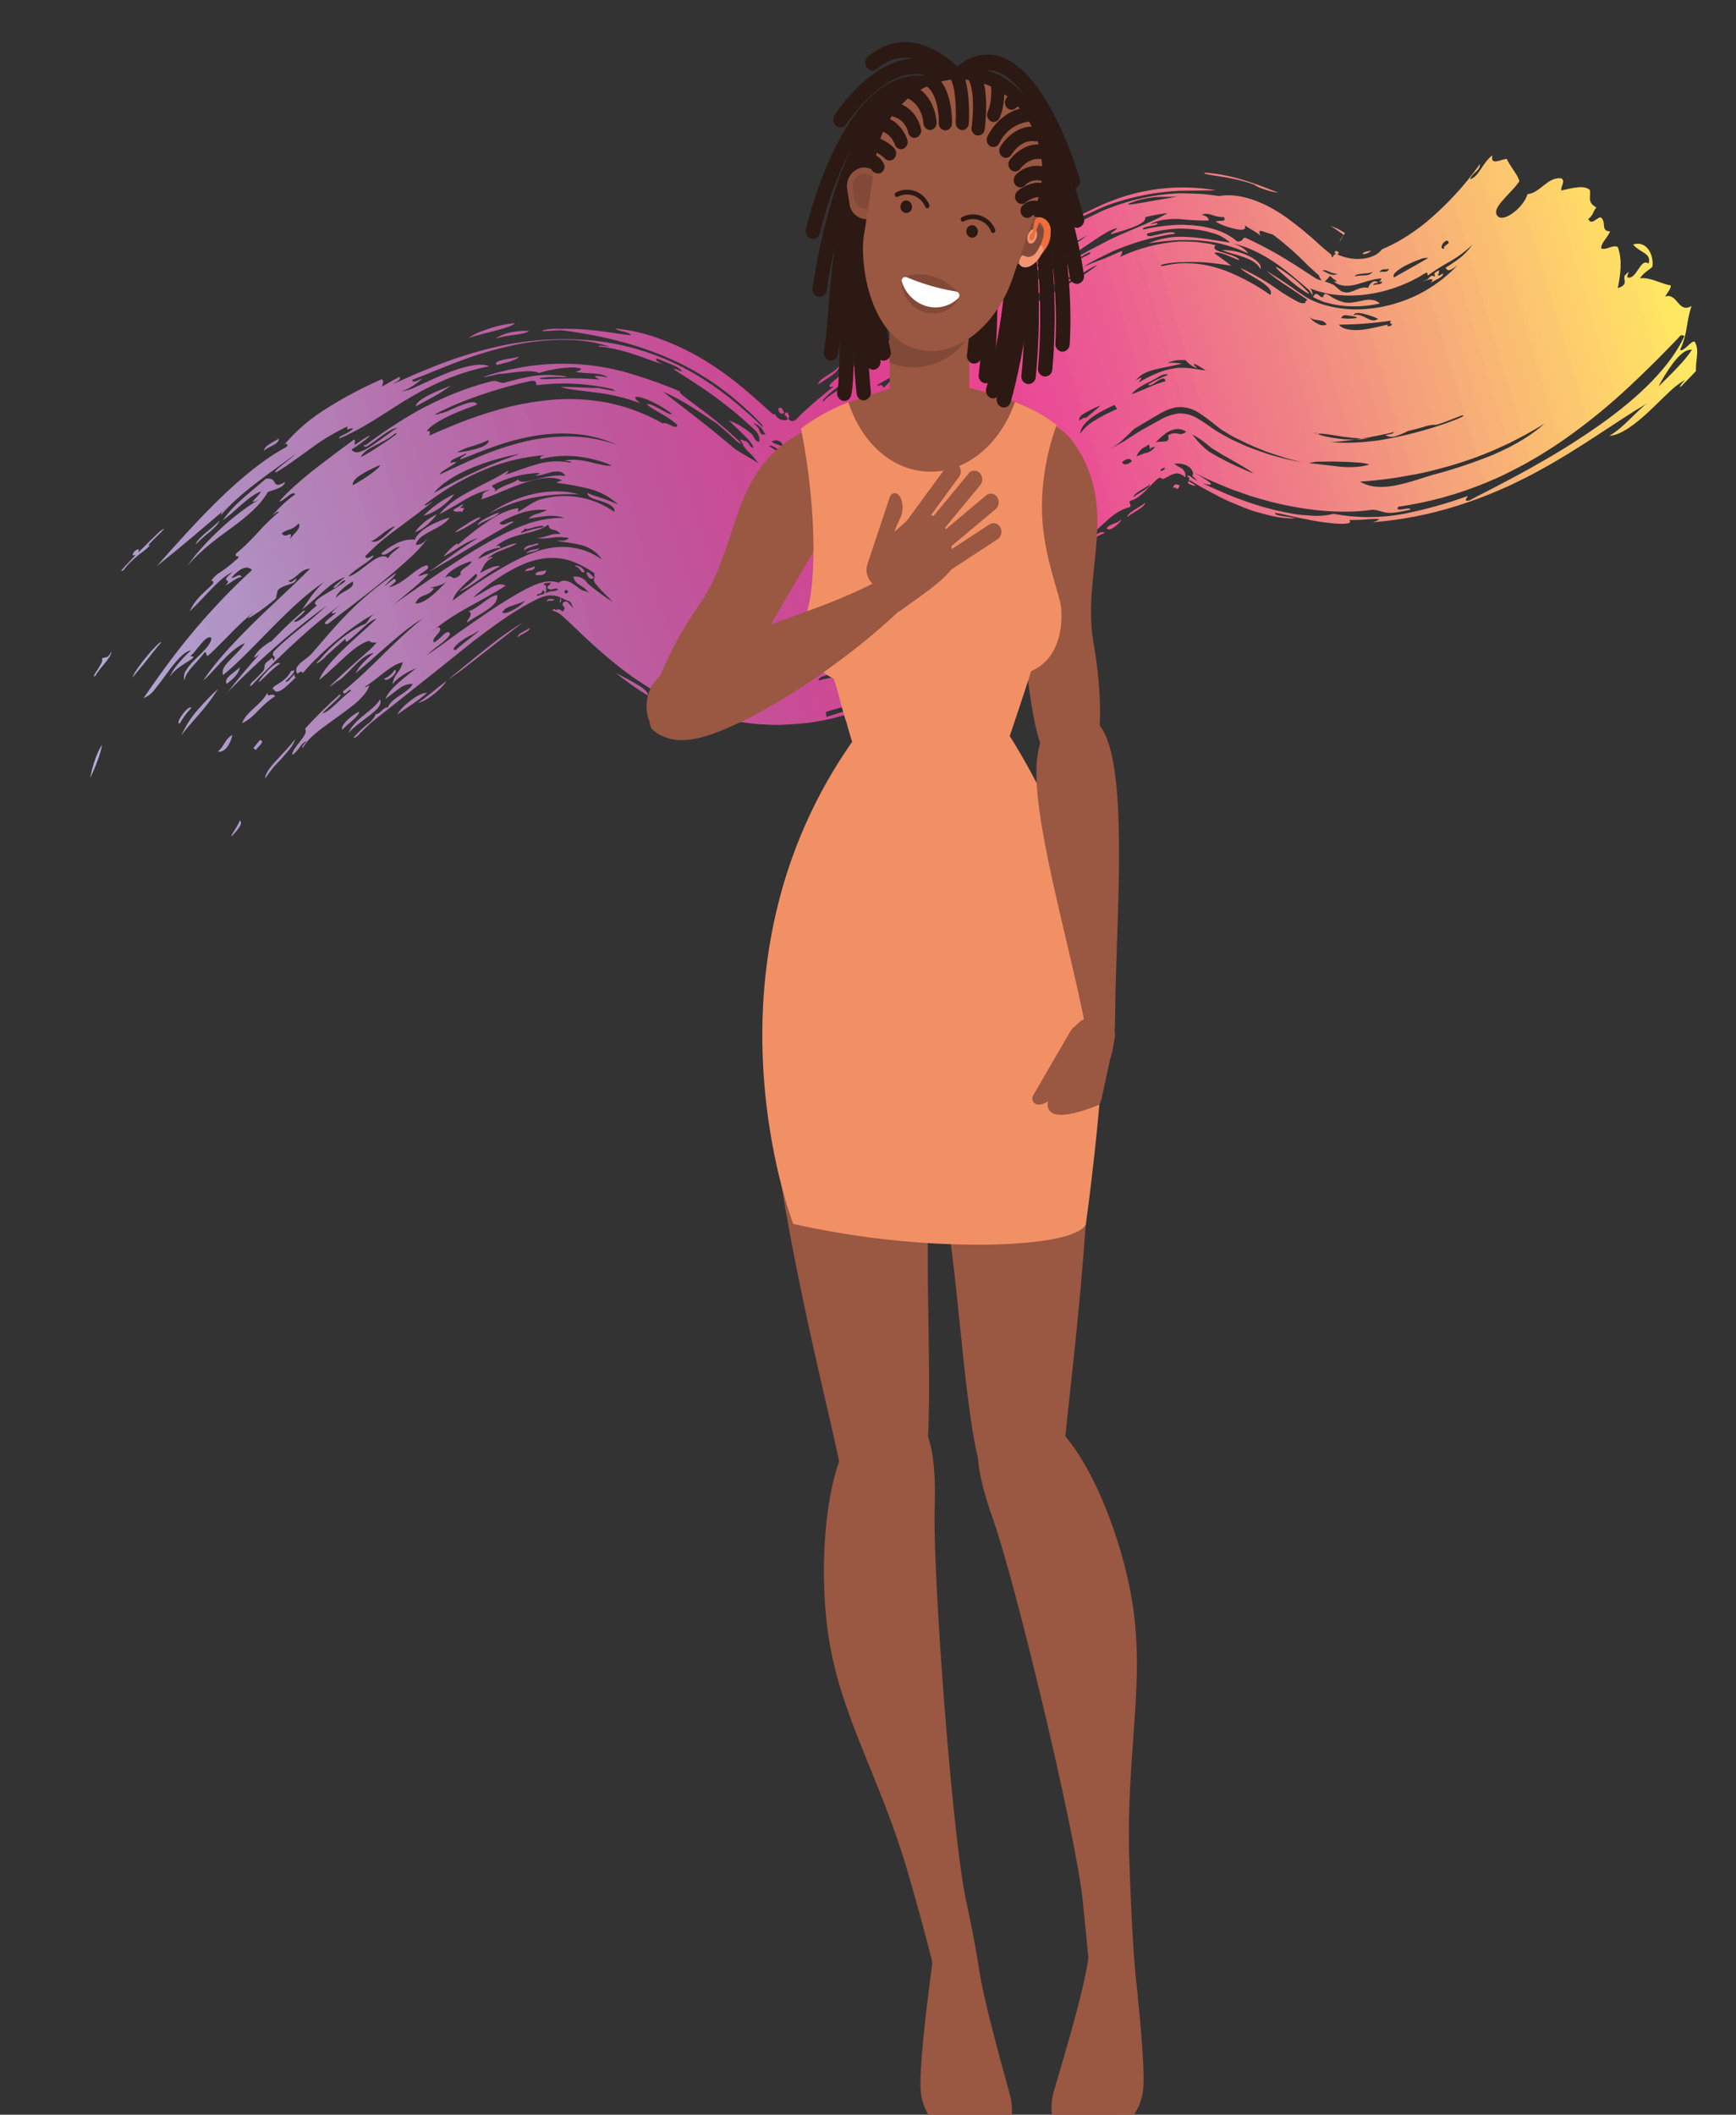 <svg xmlns="http://www.w3.org/2000/svg" xmlns:xlink="http://www.w3.org/1999/xlink" viewBox="0 0 477.45 581.46"><rect x="0" y="0" width="477.45" height="581.46" fill="#333333" stroke="none"/><defs><style>.cls-1{fill:none;}.cls-2{clip-path:url(#clip-path);}.cls-3{clip-path:url(#clip-path-2);}.cls-4{fill:url(#Dégradé_sans_nom_2);}.cls-5{fill:#9a5742;}.cls-6{fill:#f29065;}.cls-7{fill:#814937;}.cls-8{fill:#2c1913;}.cls-9{fill:#90513e;}.cls-10{fill:#fff;}.cls-11{fill:#f39672;}.cls-12{fill:#ed6f3c;}</style><clipPath id="clip-path" transform="translate(-0.04 -0.15)"><rect class="cls-1" x="9.1" y="62.25" width="459.26" height="130.67" transform="translate(-26.33 72.7) rotate(-16.42)"/></clipPath><clipPath id="clip-path-2" transform="translate(-0.04 -0.15)"><path class="cls-1" d="M41.41,150c-2.86,1.48,7-6.82,2.62-3.76l-3,2.88-3,3c1-2-1.89-.22-1.42.79,1.45-.76.08.55-1.3,2s-2.73,2.85-1.29,2a17.1,17.1,0,0,1,2.12-2.41c.75-.73,1.55-1.39,2.29-2A19.07,19.07,0,0,0,41.41,150ZM225,105.88c.49-2,4-2.67,6-5.24C230.49,102.87,227.46,104.12,225,105.88ZM369.53,64.47l-.27.65c-.1.2-.13.29-.18.41a3.64,3.64,0,0,1-.2.39c-.11.21-.22.42-.34.63l0,0,1.11-1.78v0l-.15-.1-.29-.22c-.4-.29-.79-.54-1.17-.82l-1.09-.74c-.33-.23-.65-.42-.94-.6A14.56,14.56,0,0,1,369.57,64l.24.15.13.08,0,0c-.64,1,1.45-2.3-1.44,2.31l0,0,0-.08.07-.16A10.47,10.47,0,0,0,369.53,64.47ZM72.65,124.12c0-1.46,3-2.61,4.12-3.41C76.65,122.54,73.86,122.78,72.65,124.12Zm143.11-10.48c-.9.71-1.82-.21-1.6-1.32.56-.15.8,0,1,.24S215.52,113.3,215.76,113.64Zm36.43-28.27c-3.45,1.42-.05-1.05,2.56-2.56S259.09,80.56,252.19,85.37ZM141.69,89c-.75.78-2.76,1.35-5.18,2s-5.25,1.28-7.59,2.09a16.27,16.27,0,0,1,4.66-2.24A30.74,30.74,0,0,1,141.69,89Zm3.8,2.14c-.39.54-2,.81-3.88,1.09a35,35,0,0,0-5.3,1,12.14,12.14,0,0,1,4.1-1.68A20.84,20.84,0,0,1,145.49,91.13ZM368.22,69.61a1.36,1.36,0,0,1-.47.68.2.2,0,0,1-.3-.13,1.22,1.22,0,0,0-.19-.38c-.09-.08-.09-.22-.26-.12a1.39,1.39,0,0,1,.32-.42s.08-.06.13-.08a.61.61,0,0,1,.18,0c.11,0,.18.08.31.16A.57.57,0,0,1,368.22,69.61Zm9-.5c-1.38,1-2.32,1-2.4.81S375.33,69.27,377.19,69.11Zm-304,62.7c3.47-.64,1.19,3.24,5.21.87-.26,1.68-3.46,2.18-4.7,2.75-5,8.28-14.33,11.23-22.15,20.3a51.3,51.3,0,0,1,4-5c1.54-1.71,3.23-3.46,5-5.08.87-.82,1.78-1.62,2.69-2.4s1.81-1.47,2.71-2.16a48.06,48.06,0,0,1,5.19-3.51c-3.63,1.63-.26-.51.67-2.32-3.77,1.4-7.47,6-10.52,7.88a33.38,33.38,0,0,1,5.22-5.69C68.58,135.61,71,133.66,73.18,131.81ZM53.85,149.86c.27-.93,1.43-2.07,2.77-3.22a50.11,50.11,0,0,0,3.8-3.32c-.29.93-1.44,2-2.76,3.13A44.72,44.72,0,0,0,53.85,149.86ZM28,181.35c.91-.88,1.56.28,2.64-2,.18,1.48-3.19,4.37-4.32,6.57-1,.66-.24-.4.56-1.66S28.57,181.6,28,181.35Zm114.82-83.1c-.89.93-3.16,1.56-6.17,2.24-.66-.64.34-1.09,1.78-1.41S141.69,98.56,142.78,98.25Zm-18.86,8a48.83,48.83,0,0,1-4.55,2.9L117,110.47c-.82.44-1.7.9-2.59,1.39,0-1,1.8-2.17,3.82-3.19l1.55-.73c.55-.24,1.09-.49,1.67-.71C122.52,106.8,123.43,106.45,123.92,106.22ZM379.53,83.6a31.82,31.82,0,0,1-10.27.62,20.47,20.47,0,0,1-2.3-.36c-.76-.12-1.42-.37-2.15-.51s-1.32-.43-1.93-.71a14.75,14.75,0,0,1-1.74-.84c.63-1,.89-.94,1.28-.71.19.11.39.3.62.47a1.33,1.33,0,0,0,.84.33c.15-.6.39-.87.67-.93s.61.2,1.11.44a11.82,11.82,0,0,0,3.9,1.85c1.83.44,3.74-.21,5.36-.46a5.85,5.85,0,0,1,2.37-.18A3.61,3.61,0,0,1,379.53,83.6Zm-19.4-2.78a.72.72,0,0,1-.29,0c-.12,0-.11,0-.58-.27a24.46,24.46,0,0,1-2.34-1.6c-1.56-1.21-3.18-2.59-4.35-3.65s-1.88-1.77-1.52-1.72,1.77.86,4.73,3.15a32,32,0,0,1,3.1,2.81c.19.21.41.4.58.58s.44.4.41.43A.55.55,0,0,0,360.13,80.82Zm-13.46-6.66c-.59-1.47-2.29-2.48-4.3-3.22s-4.34-1.29-6.31-2a15.06,15.06,0,0,1,6.72,1.28C345.27,71.25,347.22,72.85,346.67,74.16ZM36.49,186.44c.54-2.23,7.56-10.46,7.91-9.68-1.1,1.27-1.88,2.24-2.5,3l-1.55,2c-.46.59-.92,1.14-1.54,1.85S37.51,185.25,36.49,186.44Zm-8.41,18.49c-.31,2.45-1.7,5.78-3.23,9.2a29.61,29.61,0,0,1,1.07-4.33c.26-.77.53-1.57.88-2.39S27.6,205.78,28.08,204.93ZM60,189.56c-3.32,5.5-7.54,9.21-10.07,12.79a27.37,27.37,0,0,1,4.61-7.16C56.48,193,58.47,190.91,60,189.56ZM66,183.61c-.18,1.67-1.83,3.25-3.63,4.58C61.43,186.53,64.7,185,66,183.61ZM69.84,181c.93-2.06,3-3.42,4.63-4.51,0,.6-.9,1.66-1.92,2.58A10.61,10.61,0,0,1,69.84,181Zm46.62-39a29.71,29.71,0,0,1,8.52-6C123.19,138.64,119.07,141.49,116.46,141.94Zm3.7-.35c-1.1,1.48-3.85,4.32-6,4.76A16,16,0,0,1,120.16,141.59Zm4.49-1.27c.89-.55,1.8-1.09,2.71-1.61.21.37-.49.68-.85,1,1.54.15,1.28-.26.69,1.13C126.42,140.49,125.15,141.32,124.65,140.32ZM77.08,182.61c-1.77,1.16-3,2.53-5.66,5C70.13,188.34,76,181.14,77.08,182.61Zm82.24-46.54a54.25,54.25,0,0,0-12.24.84,45.48,45.48,0,0,0-6.21,1.68c-1.05.36-2.09.79-3.14,1.25-.52.24-1,.46-1.58.73l-1.71.88c.92-.61,1.86-1.23,2.78-1.75.48-.27,1-.53,1.46-.78s1-.52,1.56-.75a34.39,34.39,0,0,1,6.76-2.25,27.81,27.81,0,0,1,6.78-.66A21.7,21.7,0,0,1,159.32,136.07ZM59.94,206.79c1.84-1.42,1.86-3.42,4-4.54C63.54,204.45,61.92,207.29,59.94,206.79Zm6.7-7.81c1.15-3.26,5.34-5.07,7-8.48-.25,1.81,1.24-.11,2.07,1.06C70.91,194.79,70.48,197.1,66.64,199Zm70.66-57.92c-.42,1.27-4.1,2.14-5.82,3.47-.24-.38.9-1.21,2.29-1.94.69-.37,1.43-.71,2.09-1S137,141.16,137.3,141.06ZM69.71,205.84l1.83-2.23c1.57.46-.58,1.81-1.12,2.76Zm74.51-54.22c-.14-.83.45-1.23,1.24-1.46a20.5,20.5,0,0,0,2.35-.61c.86.27,0,.44-1.07.76S144.33,151.1,144.22,151.62Zm-63,51.79a8.36,8.36,0,0,1-1.34,2.49c-.61.79-1.32,1.55-2,2.38s-1.62,1.67-2.46,2.64a38,38,0,0,0-2.47,3.31C73.06,211.43,77.7,208,81.19,203.41Zm63.61-51c.3-1.24,2.46-1,3.52-1.55C147.85,152,145.83,151.64,144.8,152.36Zm16,5c-.57.32-.84-.06-1.18-.52s-.75-1-1.43-.94c-.08-.43.61-.35,1.3,0S160.83,157,160.78,157.37Zm2.64,1.52c-.76.64-1.21.37-1.55-.09s-.56-1.1-.67-1.15C162.07,157,162.7,158.59,163.42,158.89Zm-19-1.54c0-1.13,1.86-1,2.65-1.55.06.73-.48,1-1.12,1.11S144.57,157.13,144.37,157.35Zm-38.66,29.32a5.71,5.71,0,0,0,2.77-2.38C110.06,184.75,106,188.27,105.71,186.67Zm23.16-18.53c2.39-.54,5.56-4.27,7.79-4.4.27,1.58-.94,2.79-2.66,4s-3.92,2.31-5.49,3.49C128,170.82,130.64,169.19,128.87,168.14Zm18.31-10c.29-1.2,2-.82,3-1.26a1.42,1.42,0,0,1-1.25,1.31A3.3,3.3,0,0,1,147.18,158.12ZM98.85,195.81c-.19,1.53-3.32,3.39-4.65,5C93.41,199.52,97.46,196.29,98.85,195.81Zm5.69-3.34c1.25,2.69-5.26,5.38-8.65,9.24C97.44,197.76,102.83,195.53,104.54,192.47Zm45.85-26.95a.86.86,0,0,1,1-.68,3.64,3.64,0,0,0,1.18,0,1,1,0,0,1-1,.52A1.58,1.58,0,0,0,150.39,165.52Zm-41.13,31.12c1.22-2.25,6.17-6.27,8.23-5.95-1.33,1.1-2.48,2-3.75,2.87S111,195.41,109.26,196.64Zm5.78-3.27c1.12-.72,2.23-1.59,3.46-2.57s2.59-2.11,4.28-3.39C121.92,189.25,117.07,193.26,115,193.37Zm28.8-22.07c-2.24,1.79-5.83,4.48-9.65,7.5l-5.77,4.5c-2,1.56-3.84,2.87-5.16,3.72,1.92-1.6,4-3.31,6.1-5,1.86-1.55,3.71-3,5.47-4.4A88.41,88.41,0,0,1,143.84,171.3Zm160.58-26c1.52-1.52,2.45-.84,4-2.33C308.55,143.64,304.88,146.86,304.42,145.31Zm5.66-3c.2-1.37,3.49-2.65,4.94-3.93C314.78,139.78,311.51,141,310.08,142.34Zm14.41-8.75c-.28.8-.44,1-.63,1s-.38-.21-.61-.31a.37.37,0,0,0-.58.2c.12-1.08.67-1.16,1.19-1.06Q324.17,133.53,324.49,133.59ZM178.22,191.41a87.07,87.07,0,0,1-8.8-6.21c.77.38,3.11,1.56,5.19,2.76S178.5,190.4,178.22,191.41Zm-35.81-16c-.07-1.18,2.45-1.83,3.32-2.65C145.81,173.88,143.39,174.4,142.41,175.4ZM351.64,53.14c-1.68-.14-5.55-1.3-6.59-2.17a31.39,31.39,0,0,0-3.85-1.2c-1.56-.39-3.32-.75-4.92-1-3.21-.54-5.79-.76-4.79-1.16a48.89,48.89,0,0,1,11.19,2.24C345.88,50.86,348.72,52,351.64,53.14ZM93.38,120.71c-.44-.74,2.38-1.11,3.76-2.73-1-.34-2.09,1.1-1.43-.62a57.3,57.3,0,0,0-10.07,6c-1.57,1.11-3.17,2.27-4.82,3.47C79.32,127.89,77.74,129,76,130c-.78.08.21-.84,1.55-1.91s3-2.29,3.84-3.12L76,128.87c-1.87,1.34-3.78,2.76-5.63,4.18s-3.65,2.92-5.28,4.38a42.94,42.94,0,0,0-4.21,4.28c-.25-.61,1.06-1.43,1.8-2.17-5.72,4.84-12,10.34-19.54,16.28,5.1-5.72,11-12.39,17.09-18.32a119.48,119.48,0,0,1,9.29-8.23c1.54-1.21,3.11-2.38,4.64-3.41s3-1.92,4.66-2.8c.65-.66,0-1.15-.58-.67a49.23,49.23,0,0,1,12-10.17,111.9,111.9,0,0,1,14.78-7.8c.81.6.09,1.3.18,2,1.52-.88,3-1.77,4.62-2.64.85.63-.74,1.34-1.89,2.08,1.76-.81,3.54-1.62,5.38-2.42.91-.41,1.84-.79,2.81-1.18s2.06-.86,3.25-1.33a116,116,0,0,1,14.3-4.7,83,83,0,0,1,29.53-2.43,69.26,69.26,0,0,1,28,9.21,86.67,86.67,0,0,1,12.21,8.75l2.86,2.49,1.34,1.23.94.88.85.82a1.53,1.53,0,0,1,.18.18l.33.37c-.08-.23-.15-.45-.24-.65a.68.68,0,0,0-.1-.17l-.54-.59c-.37-.37-.73-.75-1.09-1.14l-.72-.72-.87-.83c-.57-.53-1.12-1-1.69-1.55-1.12-1-2.28-2-3.43-2.94a76.54,76.54,0,0,0-14.47-9.23c-10.06-4.8-20.48-7.4-31.89-8.92-1.16,0-2.33,0-3.49.11-5.08.38-.21-.82,2.34-.52a66,66,0,0,1,10.55.51c1.74.21,3.43.43,5,.68s3,.42,4.24.54c0-.41-.93-.72-1.95-1a5.9,5.9,0,0,1-2.43-.85,49.56,49.56,0,0,1,13.4,3.23,68.93,68.93,0,0,1,15.09,8c2.38,1.64,4.65,3.37,6.75,5.11,1.06.87,2.06,1.73,3,2.58s1.88,1.64,2.85,2.52l1.75,1.56c.14.11.26.23.38.34s.31.27.28.22l.11,0a.67.67,0,0,0,.46,0,2.72,2.72,0,0,0,3.49,1.48c-.28-1-.55-1.12-.9-1.2.23-.64.46-.86.65-.8s.42.4.62,1c.06,1.11-.22.26-.3.52a1.3,1.3,0,0,0,1.26.9,2.18,2.18,0,0,0,1.27-.72c.38-.36.72-.8,1.1-1.16l.15-.15.05-.05.07-.07.17-.15,2.74-2.46c1.88-1.6,3.77-3.22,5.78-4.75-2.61.61-.67-1.16,2.23-3.31,1.47-1.06,3.18-2.22,4.68-3.22s2.82-1.83,3.49-2.31c8-5.84,16.26-13.88,21.08-15,3.36-2.56,6.92-5.15,10.65-7.64,1.85-1.28,3.74-2.49,5.66-3.73l1.57-1,2.42-1.49c1.6-1,3.23-2,4.84-3s3.26-1.89,4.86-2.84l2.44-1.39A25,25,0,0,1,295.7,60l4.9-2.36c.81-.39,1.61-.78,2.43-1.15s1.62-.67,2.43-1a53.77,53.77,0,0,1,29.08-3l-10,.11a67.51,67.51,0,0,0-17.2,3.08,42.52,42.52,0,0,0-4.59,1.69l-4.61,2.12a85.44,85.44,0,0,0-9,4.84c-2.47,1.42-5.1,3.2-7.82,5-.66.46-1.35.91-2,1.35-.4.25-.58.39-.8.55l-.6.43-2.39,1.72a3.53,3.53,0,0,0,2.59,0,10.18,10.18,0,0,0,1.58-.61c.17-.09.24-.13.5-.25l.68-.37,1.39-.8c1.88-1.1,3.89-2.4,5.9-3.68l5.89-3.66a33.51,33.51,0,0,0-5.4,2.49c-2,1.06-4.07,2.34-5.95,3.32,1.38-1,2.82-1.93,4.3-2.89s3-1.87,4.63-2.81l2.39-1.42a24.38,24.38,0,0,1,2.46-1.33l5.14-2.48c.88-.39,1.75-.88,2.64-1.21s1.8-.7,2.7-1c1.82-.63,3.67-1.19,5.57-1.67a58.26,58.26,0,0,1,11.93-1.71c.45,0,.88,0,1.33,0a10,10,0,0,0,1.34.05c.91,0,1.82.06,2.74.1a24.93,24.93,0,0,1,2.73.24c.91.08,1.82.23,2.72.37,5.34-1,12.12,1.36,18.48,5.86a95.35,95.35,0,0,1,9.32,7.68c.72.66,1.57,1.36,2.37,2l.6.5.14.12v.23c0,.26.12.34.21.46s.45-.7.52-.72c.54-.25.88,0,1.73.26a14,14,0,0,0,3.28.82c2.73.36,6.47-.27,8.14-2.58.4-.19.82-.36,1.25-.54s.84-.4,1.29-.62.85-.45,1.28-.66l.67-.35.78-.46a55.15,55.15,0,0,0,6.88-4.8,85.66,85.66,0,0,0,14.8-16c0,2-2,2.18-2.76,4.21,2.57-.78,3.3-4.4,6.18-6.63-.61,3,2.23,1.13,3.93,1,1.13,2.31,3.17,4.55,3.49,6.16a21.79,21.79,0,0,1-2.12,2.56c-.82.88-1.7,1.79-2.44,2.65-1.49,1.7-2.46,3.27-1.4,4.37,1.66,1.84,7.17-2.4,8.2-6.06,3.42-.23,5.55-4.86,9.32-4.33,1.23.81-.33,2.31,0,3.33,2.77-.6,6.38-1.65,7.86-.08.18,2.51-.72,3.18,1.74,4.79-1,1.12-.66,1.9-2.21,3.15.92,1.87,2.29-.44,3.42-.47,1.73,1.26-.16,3.85,2.57,3.83-.45,1.48-2.64,3.39-2.42,4.71,1.42.59,3.15-1.12,4.55-.38,1.27,3.42.81,7.31,0,11.3,3.28-1,1.15-2.65,2-3.54,1.9-2,.32.09.67.58,2.51.81,3.55-5.58,5.8-3.75.84-3-2.2-2.86-4.28-5.28,3.91-1.23,5.8,3.09,5.32,6.14-1.14,1.06-2.18,1.38-3.43,3.15,2.92-.37,5.94,1.61,8.48,1.94.15.85-.92,2-1.55,3.07,3.44-1.11,3.6,4.79,7.27,2.61-1.65,5-.9,7.19-3.16,12.07.53.3,1.25-.32,2-1s1.4-1.37,2-1.3c1.48,2.29.18,5.41.39,8.11-1.41,1.48-2.8,2.93-4.29,4.42-.3-.45.75-1.28,1.31-2a21.44,21.44,0,0,0-4.54,3.49c-1.67,1.54-3.41,3.34-5.3,5.09-3.7,3.49-7.82,6.69-11,6.8,3.91-2.21,7.8-7.12,10.35-8.9-3.95,2.31-8.38,5.28-13.47,8.61s-10.76,6.95-17.14,10.37c-.82.42-1.56.86-2.43,1.28l-2.63,1.3c-1.76.89-3.55,1.67-5.38,2.46s-3.65,1.52-5.51,2.2-3.72,1.32-5.62,1.92a102.35,102.35,0,0,1-23.24,4.53c2.59-.85,1.86-1,.07-.9-.91,0-2.06.17-3.26.22s-2.42.09-3.36.1c1.43,1.16-2,1.26-6.66.63l-1.78-.24c-.61-.1-1.23-.22-1.88-.34l-3.71-.73c-2.44-.51-4.71-1.11-6.3-1.31-.43.92,4.05,1,5.69,1.49a23.33,23.33,0,0,1-6.09-.55c-1.23-.22-2.6-.63-4-1s-2.84-.84-4.31-1.46-3-1.22-4.42-1.85-2.89-1.44-4.28-2.17-2.73-1.44-4-2.22l-1.8-1.1-.21-.13v0a2.07,2.07,0,0,0-.19.36v0l.2.13c.17.1.34.2.52.29l1,.62c-.17.2-.53.14-1.05-.06a7.56,7.56,0,0,1-.85-.43l-.15-.07s0,0,0,0,.07-.07,0-.13-.08-.08-.14,0c.2-.38.28-.25.37-.29.31-.58-.16-.3.18-1-.72-.49-.68-.72-.37-.68a2.44,2.44,0,0,1,.63.24c.08.06.28.15.28.2l0,.07,1.69,1-.72-.73a3.46,3.46,0,0,0-.39-.37l-.19-.2c-.05-.05-.17-.15-.13-.14.06-.16.12-.31.16-.46a1.59,1.59,0,0,0-.17-.86,3,3,0,0,0-1.08-1.25,5.4,5.4,0,0,0-3.2-.79,5.54,5.54,0,0,1-.72,0,6,6,0,0,0,.72.55,10.89,10.89,0,0,1,1.65,1,2.45,2.45,0,0,1,.68,2.22,3.6,3.6,0,0,0-2.34-1.11,5.08,5.08,0,0,0-2.12.76l-1.65.84s-.26-.13-.49-.24a2.52,2.52,0,0,0-.34-.16.15.15,0,0,0-.16,0,2.11,2.11,0,0,0-.33.18c-2,1.51-4.8,5.58-7.71,6.18-.63.57.62,1.21-.17,1.74-5.05,1.31-7.32,5.43-13,9.5,1.7.56,4.64-3.65,6.16-2.39-4.79,1.61-8.18,7.18-12.32,6.68.23,3.39-5.25,5.07-8.37,8.74a68.88,68.88,0,0,1-6,5.26c-.7.58-1.41,1.19-2.13,1.81l-4.61,4.13c-1.52,1.39-3.1,2.71-4.63,4s-3.07,2.59-4.57,3.76c-9.79,7.9-21.26,14.38-34.44,17.07-.8.2-1.65.28-2.47.44s-1.66.3-2.51.37c-1.68.14-3.39.32-5.09.4-.86,0-1.72.1-2.58.12l-2.58-.06c-1.74-.08-3.46-.15-5.19-.38a65.7,65.7,0,0,1-10.25-2,68.43,68.43,0,0,1-9.91-3.69,81.77,81.77,0,0,1-18.47-11.93c-2.93-2.41-5.76-5-8.56-7.7l-3.72-3.51-.88-.79-.09-.09h0v0l0,0a7.64,7.64,0,0,0-2.12-1.21.36.36,0,0,1-.2,0H152c.17-.52.4-.56.59-.45s.36.32.58.2c.51-.5,1.17.08,1.66.47.61-.87.52-1.16.32-1.37s-.48-.28-.38-.9c.56-.69,1-.63,1.44-.31a3.58,3.58,0,0,1,.56.6,3.88,3.88,0,0,0,.26.31s0,0,0,0l.1.1.65.59c-.13-.25-.29-.52-.41-.74l-.1-.16,0,0,0-.09a1.36,1.36,0,0,0-.18-.43,1.58,1.58,0,0,0-.73-.56,8.47,8.47,0,0,1-2-.94,3.8,3.8,0,0,0,0,1c-.63,1.23-.31-.39-.1-1a6.66,6.66,0,0,0-5.11-.12c-.41.13-.79.33-1.16.48-.09,0-1.53.74-2.55,1.29a84.94,84.94,0,0,0-7.24,4.52c-2.56,1.75-5.21,3.73-8,5.87L128.29,178l-2.2,1.76c-1.61,1.29-3.22,2.57-4.82,3.87-6.14,4.86-12.38,9.82-18.89,15-1.14,1-2.22,2.07-3.29,3.09-.64,1.07-2.9,2.14-1.11.46a29.16,29.16,0,0,1,3.13-2.91,6.76,6.76,0,0,0,2.34-2.83c.87.37,2.34-2.26,3.21-1.69,1.06-2.86,5.71-4.06,6.91-6.59a6.2,6.2,0,0,0-3.73,1.29c-1.1.76-2.26,1.79-3.82,2.89,1.22-3.08,5.74-6.18,8.58-8.55-2.45,1.13-5,2.44-6.62,4.49a6.41,6.41,0,0,1,1.3-3,8.42,8.42,0,0,0,1.54-3c-3.13.43-7.12,4.76-10.39,6.65,0,.34,1.15-.27,1.2-.47-.28,1.42-1.48,2.86-3,4.34-.79.74-1.71,1.46-2.69,2.21s-2,1.49-3,2.22-2.07,1.49-3.07,2.22-2,1.46-2.84,2.21a15.27,15.27,0,0,0-3.77,4.17c-.36-.51.62-1.27,1.14-1.92-1.89.68-1.87,2.45-4,3.82,0-1.08,1.13-2.39,2.14-3.68s2-2.54,1.41-3.56a130.89,130.89,0,0,1,9.52-9.4c1.3,0-3.57,3.72-4.78,5.19,2-.31,4.58-3.75,7.91-6.25-.58-.92-1.82,2-2.25.26,8.42-6.85,13.38-13.2,21.91-20.05-6,3.58-12.61,10.28-18.38,15,.78-1.76,2.66-3.63,4.92-5.51-3.61.34-7.27,6.48-10.21,7.87-4.56,3.64.63-1.14,3.29-3.58,1.56-1.44,3.34-3,4.87-4.34a21.2,21.2,0,0,0,3.23-3.3c.35,1-3.73.19-1.85-.19-4.48.93-8.44,6.21-14.27,10.91.69-2.2,3.52-5.44,6.78-8.57,1.63-1.58,3.37-3.12,4.94-4.55s3-2.69,4-3.71c-2.15.46-5.09,4.1-7.49,5.82-1.21,1.06-.8.25-1.09-.26-1.75,1.51-3.42,3-5.15,4.56-1.16,1.47-4.53,3.58-1.68.93,2.81-3.39,7.85-7.83,12.38-9.67,1.15-1,.9-1.79,2.61-2.79-5.33,2.67-14.37,9.9-19.83,16.35-.38-.7-.94-.26-1.51.23-1.42-2.38,2.34-3.7,4-5.63,6.35-7.32,11.71-14.21,23-22,1,0-7.07,6.74-.4,1.48,1.39.61-.58,1.51-1.39,2.32,3.82-.7,7.3-5.32,10.38-6.06,1.46.91-1.5,1.94-2.32,2.94.85.11,2-.83,2.76-.46a37.59,37.59,0,0,1-3.73,3.49c-1.7,1.47-3.89,3.3-5.65,4.7,5.12-3.54,9.31-6.51,13.47-9.27s8-5.24,11.8-7.39c.95-.55,1.9-1.07,2.85-1.57.47-.24.94-.51,1.42-.74l1.34-.66c1.54-.74,3.14-1.45,4.81-2.06a29.86,29.86,0,0,1,11.17-2,12.21,12.21,0,0,0-4.81-.49c-1.75.13-3.51.46-5.15.74a4.94,4.94,0,0,1,2.32-1.34,16.4,16.4,0,0,0,2.84-1.07A18.21,18.21,0,0,0,144,141a28.51,28.51,0,0,0-6.56,2.88.78.78,0,0,0,.76.54,2.89,2.89,0,0,0,1.06-.28c.75-.34,1.59-.76,2.1-.5-.65.41-1.36.78-2.09,1.24l-2.58,1.49c-1.94,1.11-4.06,2.36-6.21,3.66-4.3,2.6-8.8,5.39-12.5,7.31,4.52-3,7.86-5.86,13.55-9.27-3.81,1.21-5.78,3.1-9.27,5-.5.32.53-.91,1.65-2s2.29-1.92,2-1.08a76.94,76.94,0,0,1,8.55-6.65c.77-.52,1.61-1,2.34-1.41s1.4-.76,2.08-1a12.3,12.3,0,0,1,3.79-1.05c-.06,0-.12.25-.15.5s-.06.51-.08.51c1.95-.89,4.06-2.85,6.42-3.47a24.07,24.07,0,0,1,10.25-.58A23.66,23.66,0,0,1,169,140.9c.35-1.3-1.5-2.26-3.45-2.89s-3.94-1-3.95-2.35a6.71,6.71,0,0,0,1.4.61c.31.11.66.22,1,.32l1.15.39a38.22,38.22,0,0,1,4.91,1.91,18.51,18.51,0,0,0-8-4.35,69.81,69.81,0,0,0-9-1.63c-.09,0,1.27-.84,1.74-.48-1.7-1.35-5.77-1.08-10,.3-2.12.66-4.31,1.54-6.39,2.41s-4,1.71-6.08,2.35c1-1.39-.66-1.53,2.72-2.76a20.5,20.5,0,0,0-3.88,1.16,26.3,26.3,0,0,0-2.91,1.45c-1.87,1.07-3.83,2.32-7.41,4.24,2.1-2.68,5.27-4.69,8.66-6.5s6.94-3.41,10.36-5.58a1.88,1.88,0,0,1-1,1.26c3.39-1.13,6.13-2.21,9-3a19,19,0,0,1,9.26-.35c0-.53-1.14-.48-1.89-.54,1.68-.57,4.36-.31,6.82.26s4.8,1.31,6.28,1a35.3,35.3,0,0,0-9.53-2.47,28.19,28.19,0,0,0-10.1.72c-.37-.9.9-1,2-1.14a52.91,52.91,0,0,0-17.32,4A72.07,72.07,0,0,0,116.73,139c.51.37,1.59-.61,2.45-1.09-2.74,2.41-6.55,5.08-10.1,7.78a64.25,64.25,0,0,0-8.63,7.43c.43,1.19,1.6-.2,2.37-.22-.71,1.59-4.75,3.29-7,5.78,3.38-.67,8.49-7.58,11-5,.23-1,1.86-2.08,3.2-3.14-1.42-.4-4,3.21-5.16,1.84,2.31-1.94,5.83-4.24,9.24-3.84,1.49-3.28,6.84-5.26,9.57-6.1-.9,1.6-3.09,2.63-5.14,3.72s-3.93,2.23-4.11,3.81c1.49,0,2.23-.7,3.3-1.88a34.11,34.11,0,0,1-5.1,5.6c-2.19,2-4.75,4.22-7.51,6.47-5.47,4.43-11.27,8.69-14.89,11.55-2.44.29,1.13-2,2.3-3.15-2.63.91-.45-.85,1.35-2.34a149.54,149.54,0,0,0-11.6,9.57c-3.76,3.37-7.65,7.2-12.45,12.21-1.43,1.78-1.21.09.11-.76.71-.76,1.45-1.52,2.2-2.27,1.32-1.21-.23-1.92,2-3.31,1.16-1.16.8-.31,1.1.18,1.12-1.8-.84-.8.1-2.57,4.82-4.82,9.41-7.69,14.57-12.6-5.38,3.92-10,7.69-14.36,11.54s-8.5,7.78-12.76,12.14c2.22-2.95,5.79-7.21,9.6-11.4a130.24,130.24,0,0,1,11-10.78c1.94-.8-1.82,2.16-2.59,2.91,1.71.37,4.18-2.77,6.42-4.47-2.57-1.2,4.72-4,7.85-6.71-.55-.79-1.89,1.32-2.76,1.75-2,.76,1.87-2.11,2.67-2.83-4.16,1.39-6.93,5.16-11.9,9,1.43-1.87,2.81-4.74,6.16-7.68-4.31,2.77-9.16,7.32-13.93,12.13s-9.48,9.87-13.9,13.5c-1-2.63,3.6-5.06,6-8.79-4.37,1.75-9.17,8.63-11.45,10.24,3.32-5,8-10,13.06-15.05S79.87,162,85.32,156.5c-2.93.24-3.48,2.59-5.9,3.3.41.92,1.3,0,2.1-.63,0,2-3.36,1.36-5.07,3.27-.17.18-.45,2.19-.56,2.29a53.87,53.87,0,0,1-5.81,4.39c-1.87,1.27-2.79,1.63,0-.87a71.57,71.57,0,0,0-6.53,6l-2.88,2.9c-1,1-2,2.06-3.28,3.16-.83.6-.25-.56-1-.88a49.9,49.9,0,0,1-3.27,3.8,18.08,18.08,0,0,0-1.57,2,5.68,5.68,0,0,0-.8,2,3.38,3.38,0,0,1,.56-2.91,17.41,17.41,0,0,1,2.55-3c2-2,4.19-3.88,4.34-5.75-.73-.61-1.72.29-2.77,1.49-.52.62-1.07,1.29-1.58,1.92a8.68,8.68,0,0,1-1.5,1.56c3.38.18-4,2.31-5.78,6.1a14.34,14.34,0,0,1,2.47-4,31.74,31.74,0,0,1,3.55-3.67c-1.94.25-4.38,3.19-6.65,6.34-.57.78-1.15,1.54-1.71,2.3s-1.09,1.46-1.63,2.09a6.64,6.64,0,0,1-3.09,2.4c4.13-6,7.83-11.13,12.35-16.68a182.24,182.24,0,0,1,17.48-18.54c-1.35-1.36-3.26-.56-5.62,2.07.81.42,2.21-1.56,2.76-.12-1.31,0-3,1.68-4.48,2.31,2.45-2.29-2.17-.33,2.11-3.77-3.87,1.71-7.69,7-11.92,10.88a15.62,15.62,0,0,1,3.38-4.69c1.31-1.29,2.56-2.3,3-2.88s-.22-1.17-.64-.64c2.53-3.24,1.69-1.19,7.48-6.32,1-1.22-1.1.06-.4-1.43a42.54,42.54,0,0,0,3.32-3c1-.95,1.86-1.88,2.71-2.81a53.45,53.45,0,0,1,5.72-5.56c-.43-.32-1.19.52-1.84,1a35.5,35.5,0,0,1,6.35-5.9c-1-1.11-3.19,2.07-4.45,2a53.9,53.9,0,0,1,4.28-4.27c.74-.67,1.52-1.34,2.3-2l1.19-1c.44-.34.88-.69,1.31-1.06,3.56-2.83,7.47-5.65,11.53-8.71.6.45-.11,1,.21,1.51,3.24-2.34,4.41-2.82,4-2.34a33.54,33.54,0,0,1-4.93,3.58c1,1.62,3.3.5,5.84-1.2s5.36-4,6.86-4.75c-2.17.12-6,3.65-8.59,5.18-1,.12-.91-.75-.26-.36a124.68,124.68,0,0,1,14-9.29c1.25-.71,2.59-1.4,4-2.09.66-.35,1.4-.68,2.11-1l1.18-.55c.43-.2.87-.38,1.31-.57a77.71,77.71,0,0,1,11.31-3.91c2.43-.8,2.59.32,4.17.24a69.15,69.15,0,0,1,7.95-1.87,25.86,25.86,0,0,1,6.73-.18,9.23,9.23,0,0,1,2.83.43,17.43,17.43,0,0,1-2.08,0,33.54,33.54,0,0,0-5.66.28c0,.53,2.94.25,6.53.12a76,76,0,0,1,10.06.32c-1.11-.56-1.58-.85-1.24-1a11.15,11.15,0,0,1,3.35.44c-.4-.58-1.92-1-3.69-1.12s-3.75-.19-5.09-.42c1.47-.5,1.75-.8,1.27-1a9.38,9.38,0,0,0-3.22-.2,34,34,0,0,0-4.74.6,23.3,23.3,0,0,0-3.31.89c-1-.54-3-.6-5.11-.38-1.08.08-2.16.23-3.22.37s-2,.23-2.9.27a38.64,38.64,0,0,1-4.29.93,28.55,28.55,0,0,1,3.75-1.23c1.06-.29,2.29-.6,3.59-.88s2.68-.55,4-.77a68.53,68.53,0,0,1,7.11-.78,65.14,65.14,0,0,1,10.61.28,66.66,66.66,0,0,1,9.61,1.79,127,127,0,0,1,15.57,5.46c-.31.38,1.2,1.47,3.35,3.07s5,3.66,7.45,5.76c1.25,1.05,2.41,2,3.45,3,.45.4.88.8,1.26,1.13l.75.72c.82.82.88,1-.45.17l-1.09-1-1.54-1.41c-1-.9-2-1.78-3.07-2.64-4.25-2.79-9.55-6.57-14.69-8.69,2.86,2.31,6.08,4.72,9.43,7.33,1.68,1.31,3.38,2.68,5.13,4.09l4.81,4a6.89,6.89,0,0,0,1.23.87l.86.51,1.68,1a24,24,0,0,1,2.94,1.86A12.64,12.64,0,0,0,206,124.5a9.23,9.23,0,0,1-1.26-1.42,3.23,3.23,0,0,1-.42-.77l-.07-.19,0-.1-.15-.21a6.88,6.88,0,0,1-.55-.86,4.09,4.09,0,0,1,1.18.39l.13.06h.2a.68.68,0,0,1,.22.09,2,2,0,0,1,.67.66c.38.55.73,1.2,1.35,1.11A6.34,6.34,0,0,0,206,121.2c-.13-.17-.27-.31-.4-.46-.43-.42-.88-.86-1.3-1.3-.62-.6-1.22-1.17-1.81-1.76s-1.34-1.28-2-1.9a14.08,14.08,0,0,1,2.7,1.18c.44.26.89.55,1.31.83s.62.39.9.59.56.43.82.65l.59.52a1.91,1.91,0,0,1,.35.48c.41.68.76,1.63,1.71,1.61a3.86,3.86,0,0,0-.43-2.28,4.05,4.05,0,0,0-.62-.81c-.46-.44-.94-.87-1.41-1.31l-2.23-2a112.32,112.32,0,0,0-10.13-7.85c-3.3-2.26-6.35-4.11-8.64-5.66.22-.39,1.35.27,2.14.6.07-1.19-4.78-2.63-6.82-3.64-.32.26-.22.56.15.81a7.92,7.92,0,0,0,1.54.85c-1.51-.5-3.1-1-4.66-1.6s-3.16-1.11-4.72-1.61A44.76,44.76,0,0,0,168.53,96c-.73-.16-1.43-.3-2.09-.4a19.16,19.16,0,0,0-1.91-.16c.25-.48,2.07-.13,3.35.07a38.91,38.91,0,0,0-11.79-1.91A65.6,65.6,0,0,0,141.52,95a102.37,102.37,0,0,0-15.08,4.44c-2.45.91-4.85,1.87-7.21,2.84l-3.12,1.26-2.73,1.08c.1,1,1.53.16,2.85-.45a19.7,19.7,0,0,1-3.16,2.4,12,12,0,0,1-2.92,1.29,14.47,14.47,0,0,0,4.63-1.49l3-1.38c.56-.27,1.14-.54,1.73-.79l2-.86c5.24-2.26,10.68-3.68,13.08-2.48a61.37,61.37,0,0,0-14.07,4.57c-1.12.5-2,.94-2.84,1.36s-1.67.88-2.5,1.32c-1.63.91-3.2,1.81-4.67,2.73C104.45,114.68,99.33,118.23,93.38,120.71ZM463.3,92.58c-.48-.3-.95-.54-1.63.45-4,4.15-8.5,8.73-13.6,13.47a162.51,162.51,0,0,1-17.4,14.19c-1.65,1.14-3.27,2.26-5,3.33-.87.55-1.72,1.08-2.59,1.61l-2.68,1.55c-1.71,1-3.78,2-5.7,3s-3.95,1.81-5.93,2.68a99.66,99.66,0,0,1-24.12,6.61c-1.35,1.82,3.5-.25,3.26.82-7.72,1.8-6.64.33-10.42,0-5.59.89-13.66.8-22.68-1-2.26-.45-4.54-.92-6.89-1.62-1.16-.32-2.34-.65-3.5-1l-3.52-1.22c-2.35-.77-4.67-1.79-7-2.79l-1.72-.74-1.68-.82-1.68-.82c-.18-.1-.15-.07-.17-.06l-.1,0,.07,0h.05l.19.11q.81.45,1.5.87c.94.57,1.7,1.09,2.19,1.43,1,.72.69,1.13-1.84.39,1.48.7,3.05,1.37,4.68,2.08.81.35,1.63.75,2.47,1.08l2.55,1a84.72,84.72,0,0,0,10.41,3.25c1.7.38,3.34.71,4.92,1s3.06.37,4.44.46a19.16,19.16,0,0,0,6.63-.46,52.16,52.16,0,0,0,19.61-.06,118.72,118.72,0,0,0,17.24-4.83c0,.54-1.38,1.5.44,1.25,1.5-.81,3-1.62,4.59-2.4s3.11-1.62,4.7-2.44c3.16-1.66,6.5-3.45,9.42-5.14a200.2,200.2,0,0,0,17.33-10.91C450.92,109.24,459.41,101,463.3,92.58Zm-236.82,18c2.21-2.68,6-3.5,7-6.16a55.94,55.94,0,0,0-4.58,3.33C227.22,109.15,225.89,110.45,226.48,110.58Zm90.2-56.09a22.81,22.81,0,0,0-6.24,1.67c-.53.32.24.28,1.69.06s3.59-.61,5.81-1,4.57-.71,6.41-1.18C322.23,54.52,319.48,54,316.68,54.49ZM207.19,116.38l.8.81.37.38c.1.1.3.3.26.29a1.65,1.65,0,0,1,.18.41,4.35,4.35,0,0,0,.29.75c.22.45.59.77,1.48.53a7.24,7.24,0,0,1-.88-1.38,2.34,2.34,0,0,0-.55-.64,1.76,1.76,0,0,1-.21-.13l-.63-.47A9.39,9.39,0,0,0,207.19,116.38Zm5.07,5.19c1.18.91,2,.77,3.05,1.36A1.69,1.69,0,0,0,214,121.3,2.22,2.22,0,0,0,212.26,121.57Zm5.7.76a5.52,5.52,0,0,1,1.86-.32c.49-.1.92-.41,1.05-1.63a4.18,4.18,0,0,1-1.68.93C218.56,121.55,218,121.76,218,122.33Zm3.93,1.27c.27-.31-.36-.67-.17-1,.38-.24,2-1.45,1-1.34a3,3,0,0,1-1.71,1.11,2.32,2.32,0,0,0-1.5,1,1,1,0,0,0-1.17-.61c-.41.09-.79.39-.79.71A6.69,6.69,0,0,0,221.89,123.6ZM263,91.2c-.43-.59,1.42-1.34,1.17-2-1.14.57-.05-.56,0-1.12-5.27,4-12.14,7-15.75,10.81,1.74-1.86,3.37-1.43,2.81,0,3.71-2.12,2.66-3.79,6.13-5.85.62.32,1.14.08.84,1.05C261.91,92.56,262,90.15,263,91.2Zm-48,32.69a3.34,3.34,0,0,1-1.8-.7c-.57-.36-1.07-.64-1.64-.38a17.69,17.69,0,0,1,1.7,1.07A1.32,1.32,0,0,0,215,123.89Zm72.29-50.66a28.5,28.5,0,0,1-4.5,2.68l-.47.22-.36.16-.66.29c-.44.22-.89.46-1.38.76a3.58,3.58,0,0,1-.42,1.88c-.36-1.63-2.36.63-2.59,1.19,0-1.65-3.11-1-3.12.48,1.1-.53.21.55.77,1.09,1.77-1.55,1.47.12,1.36.69a7.83,7.83,0,0,0,3.88-1.56c.75-.48,1.53-1,2.32-1.58l1.15-.86.65-.48.88-.61c2.32-1.61,4.44-3.1,5.87-3.93s2.16-.92,1.71.07a48.41,48.41,0,0,1,5.15-2.63c.88-.44,1.64-.77,2.05-1s.5-.44,0-.53c-.35.16-.73.36-1.12.56s-.76.46-1.12.65c-.71.39-1.31.64-1.56.44,2.47-1.62,5-2.8,7.33-4.05a73.14,73.14,0,0,1,6.8-3.22c4.3-1.86,8.11-3.3,11.23-5.2a46.72,46.72,0,0,0-6.1,1.11c.17,1.31-1.82,2.18-4,3s-4.64,1.46-5.46,1.73c-.14-.6,1.57-1.12,1.7-1.7a9.23,9.23,0,0,0-2.18.78c-.83.45-1.76,1-2.75,1.64s-2,1.31-3,2c-.51.33-1,.68-1.49,1s-1,.74-1.43,1.09c-3.7,2.82-6.67,4.74-6.36,2.13-3,1.26-2.39,4-4.19,3.65A3.26,3.26,0,0,0,287.31,73.23Zm29-11.38c.65-.16,1.31-.28,2-.41.38.54-.78.66-1.92.87s-2.3.44-1.89.94a53.62,53.62,0,0,1,10-1.3h1.25a10.66,10.66,0,0,0,1.25.09c.83,0,1.63.11,2.43.2a18.39,18.39,0,0,1,2.3.38c.76.13,1.47.36,2.17.54a17.06,17.06,0,0,1,6.47,3.41c2-.07,1.1-1.07,2.22-1.06,2.81,1.3,5.82,2.82,9,4.65,1.56.92,3.18,1.9,4.81,2.94s3.2,2.1,5,3.24l.66.42.16.09h0l.06,0,.26.11a2.3,2.3,0,0,0,.56.18c.39.08.71.27,1.13.35s.75.29,1.18.4.77.34,1.22.48a2.6,2.6,0,0,1,.8.58l.78.69a3.94,3.94,0,0,0,.93.67,4.36,4.36,0,0,0,1.34.27,3.92,3.92,0,0,0,1.41-.3,10.94,10.94,0,0,0,1.35-.55,5.4,5.4,0,0,1,1.43-.44,4,4,0,0,1,1.69,0,2.69,2.69,0,0,1,1-1.48,1.32,1.32,0,0,1,1.73,0c-.52.26-1.36.12-1.35.75.68-.37,2.55,0,2.43-1-1.52.34-.14-.25-.23-.85-2.53.19-4.49,1-6.64,1.6s-4.53.75-6.46-.74c1.12.17.89-.06.39-.46a3.91,3.91,0,0,1-1.32-1.16,6.75,6.75,0,0,0-.48.55c-.15.17-.3.35-.46.52a1.86,1.86,0,0,1-1,.64,2.85,2.85,0,0,1-.57-.64,2.09,2.09,0,0,1-.42-.64c-.05-.12-.08-.22-.14-.35l0-.07s0,0-.11-.15L362,75.2c-.43-.38-.84-.77-1.24-1.14L359.61,73a81.68,81.68,0,0,0-9.53-8.38c-2.4-.52-4.58-2.11-3.32.36-1.05-1-3.25-2-4.4-2.89.62,1.45-1,1.42-2.88.93a18.57,18.57,0,0,1-5.06-1.88c.52-.65,3.14.36,2.24-1.32-2.58.22-4.07-1.5-6.12-.64,1.28.35,2,.85,1.89,1.62a66.24,66.24,0,0,1-8-.43C321.43,60.27,318.36,60.6,316.32,61.85Zm-17.22,3c-4.75,2.73-12.4,6.54-15,9.39,2.29-1.58,5.32-3.35,8.15-4.93,1.42-.8,2.77-1.59,3.94-2.37A29.17,29.17,0,0,0,299.1,64.83Zm-56,41.92c1.31-1.3,2.82-2.62,3.2-3.81-1.34,1.32-6.29,3.32-4.62,3.25C242.38,105.72,242.76,106.23,243.12,106.75ZM367.9,75.47a5.6,5.6,0,0,1-2.38-.66,2.27,2.27,0,0,0-.5-.17,1.19,1.19,0,0,0-.43-.16,1.48,1.48,0,0,0-.47,0,1.06,1.06,0,0,0-.46.06c.16,0,.25.13.41.18a2.35,2.35,0,0,1,.46.21,7.48,7.48,0,0,0,1,.5,5.29,5.29,0,0,0,1.17.3A2.69,2.69,0,0,0,367.9,75.47Zm9.72-.53a6.89,6.89,0,0,1-1.35.31c-.48.09-1,.06-1.45.12a4.83,4.83,0,0,0-.68.11,2.35,2.35,0,0,0-.6.09,1.86,1.86,0,0,0-1,.55,20.63,20.63,0,0,1,2.7-.26A3,3,0,0,0,377.62,74.94Zm4.48-.85a5.34,5.34,0,0,1-1.37.1,1.62,1.62,0,0,0-1.33.75,5.13,5.13,0,0,1,1.45-.06A1.32,1.32,0,0,0,382.1,74.09Zm1.27,2.37c2-1.1,6.74-3.8,9.51-5.38a4.64,4.64,0,0,0-2.49.45c-.55.21-1.16.41-1.75.68s-1.17.53-1.69.79a13.36,13.36,0,0,0-2.73,1.71C383.51,75.26,383.13,75.88,383.37,76.46Zm-171.25,50.6a17.46,17.46,0,0,0,4,1.59,4.41,4.41,0,0,0,4.12-1.42,16.86,16.86,0,0,1-4.38.35A36.07,36.07,0,0,1,212.12,127.06ZM397.3,68.5c-.85-.83,2.41-1.36.67-2.23a2.5,2.5,0,0,0-1.41,1.43C396.38,68.23,396.55,68.65,397.3,68.5Zm-58.09-1.35c2.21.73,3.55,1.68,4.09,2.67a38.4,38.4,0,0,0-9.21-3,42,42,0,0,0-4.77-.58c-1.62-.1-3.26-.09-4.93-.08a80.94,80.94,0,0,0-8.51.89,23.49,23.49,0,0,1,8.52-1.81c4.55,0,8.6.79,13.93,1.61a11.25,11.25,0,0,0-4.91-2.65,17.49,17.49,0,0,0-2-.51,15.15,15.15,0,0,0-2.19-.39,41.63,41.63,0,0,0-4.85-.31,38.69,38.69,0,0,0-8.84,1.38c-.34,1.18,1.38.65,3.34.18s4.14-.85,4.37-.16a65.21,65.21,0,0,0-13.73,3.48c-1.06.37-2.1.8-3.11,1.23s-2,1-3,1.45a46.77,46.77,0,0,0-5.58,3.09,54.49,54.49,0,0,1,5.16-2.11c1.74-.64,3.49-1.5,5.62-2.41a2.07,2.07,0,0,1-.58,1.7,45.71,45.71,0,0,1,16.3-4.27,50.52,50.52,0,0,1,5.08.17c.84.07,1.67.23,2.51.34s1.64.31,2.45.52c-1.07,1.11.51,1.57,2.35,2.11s4,1.21,4.13,2c-1-.29-2.46-1.06-3.83-1.55s-2.58-.79-3-.38c1.43,1.09,3.12,2.2,4.66,3.47-1.7-.32-3.5-.54-5.7-.79l-1.72-.15-1.9-.1h-2.09l-2.28.07-.74,0a27.07,27.07,0,0,0-3.86.46c-1.11.25-1.64.51-.51.56a33.32,33.32,0,0,1,4.36-.7,30.88,30.88,0,0,1,6.74.33,35.4,35.4,0,0,1,6.1,1.66,59.42,59.42,0,0,1,12.32,6.67c.73-1.16-.81-2.54-2.81-3.84s-4.39-2.43-5.45-3.59a61.48,61.48,0,0,1,10.52,6.1,52.64,52.64,0,0,0,4.55,2.8c2,1.12,2.11.78,2.95.69-.3-.26.06-.51.44-.79-.24-.15-.42-.35-.62-.48-.48-.33-.95-.63-1.39-.94-1.29-.83-2.32-1.56-3.38-2.26a58,58,0,0,1-5.89-4.31c2.06,1.21,4.13,2.56,6.21,4,1.06.72,2,1.45,3.17,2.19l.83.57.41.28.15.09.5.31A24.14,24.14,0,0,0,364.3,84a32,32,0,0,0,12.52,1,14.54,14.54,0,0,0,1.74-.23c.58-.1,1.15-.15,1.74-.29,1.16-.27,2.31-.5,3.44-.87a37.47,37.47,0,0,0,6.44-2.52c1-.54,1.93-1,2.94-1.67.5-.32,1-.61,1.45-.94l1.39-1c.93-.64,1.77-1.44,2.61-2.14s1.61-1.54,2.33-2.29c-1.25.93-2.57,2.19-3.26.72,3-2,4.94-3,7.36-6.36a31,31,0,0,1-6.43,4.78,55.49,55.49,0,0,0-5.85,3.71c-.21-.54.14-1.14-.86-.54l-1.18.71-.59.35-.55.28c-.73.35-1.42.79-2.19,1.09s-1.47.68-2.25.95-1.49.59-2.27.8a39.13,39.13,0,0,1-8.89,1.78,33.15,33.15,0,0,1-7.65-.26c-.28,0-.57-.09-.86-.12s-.51-.14-.77-.19l-.79-.16c-.24-.08-.49-.16-.73-.22s-.5-.11-.74-.19l-.68-.25a4.45,4.45,0,0,1-.7-.24l-.32-.14-.16-.07-.1,0-.32-.21.2.17a.8.8,0,0,1,.14.11l.08.09.13.2a3.71,3.71,0,0,1,.19.46,3.26,3.26,0,0,1,.22,1.06c-.17-.28-.38-.48-.55-.79-.07-.15-.17-.29-.25-.43l-.06-.1a.66.66,0,0,0-.18-.19l-.74-.62c-.95-.82-2-1.68-3-2.54s-2.07-1.72-3.17-2.55C348.8,70.78,343.88,68.1,339.21,67.15Zm-81,33.76c.68-.45,1.51-1.25,1.92-.9,4.78-3.62,8-6.14,3-2.85-.79.55-2.22,2.16-3,1.74,1.34-.85,2-1.65,1.67-2.38C259.4,98.07,259.28,99.44,258.24,100.91Zm23.88-15.42A25.34,25.34,0,0,1,285.65,83l1.18-.72,1.61-.93,3.25-1.86c2.13-1.28,4.26-2.4,6-3.54.89-.54,1.68-1.1,2.39-1.61A13,13,0,0,0,301.85,73a15.83,15.83,0,0,0-2.51,1.29L296.64,76c-1.79,1.11-3.42,2-4.37,2,3.19-1.81,3.73-2.25,2.73-1.94-.48.16-1.34.51-2.43,1s-2.37,1.18-3.73,1.9c-.67.39-1.36.76-2.07,1.15l-1,.61-.78.48a18.75,18.75,0,0,0-2.34,1.7C281.39,84,280.93,85,282.12,85.49ZM108.6,119.41c-3.4,2.85-7.75,3.57-9.37,6.4.9-.24,3.9-2.19,6.41-3.86S110.17,118.83,108.6,119.41Zm56-12.6c.61.16,2.28.46,3.42.67s1.81.27.39-.36a59.49,59.49,0,0,0-20.83-1.05c-.13-.69.05-1.56-2-1.08a115.38,115.38,0,0,0-12.26,3.4c-.77.24-2.38.79-4.25,1.49s-4,1.57-5.76,2.39c-.87.41-1.57.76-2.13,1a9.35,9.35,0,0,0-1.24.7c-.48.34-.26.35,1.19-.15a10.75,10.75,0,0,0,2.55-.88c1-.45,2.19-1,3.25-1.38,2.13-.82,4-1.25,4.31-.16-1.19.46-4.67,1.66-7.86,3.19-2.9,1.38-5.41,3-6,4.19,1.13-.49,1,.58.68,1.15,1.34-.6,2.66-1.18,4-1.73s2.58-1.08,4.09-1.68c2.92-1.18,5.76-2.16,8.52-3a80.38,80.38,0,0,1,16.13-3.35,56.78,56.78,0,0,1,15.82.6,50.84,50.84,0,0,1,15.74,5.84c.37-.4,1.33.09,2.19.5s1.65.73,1.78-.12a20.6,20.6,0,0,0-4.3-3c-.82-.49-1.64-1-2.36-1.39a10.71,10.71,0,0,1-1.77-1.29c.64-.29,2.14.48,3.59,1.27s2.81,1.67,3.43,1.4a30.63,30.63,0,0,0-7.67-4.27c-2.39-.78-3.56-.72-1.24,1.29a51.6,51.6,0,0,0-12.11-2.92c-3.89-.54-7.32-.74-9.68-1.54C158.07,106.48,161.87,106.91,164.58,106.81ZM79.79,148.39c.93-1.47,3.34-3.09,2.37-4.32-1.87,2.05-3,1.39-4.66,2.76C78.68,148.59,80.79,145.38,79.79,148.39ZM372.23,86.8a3.92,3.92,0,0,1,2,.06,15,15,0,0,1,1.67.77c1.07.5,2.09,1.05,3.17.15a25.73,25.73,0,0,0-3.74-1.28C373.9,86.09,372.65,86.05,372.23,86.8ZM97.07,133.57c2.7-1.42,7.76-4.83,7.47-5.56C102.73,128.88,96.57,131.39,97.07,133.57ZM370.16,86.82a1.16,1.16,0,0,0-1.27.83c.73,0,1.34.13,1.9.11s1,0,1.36-.06c.7,0,1.05-.14,1.09-.25S372.07,87,370.16,86.82Zm-10,.42a7.21,7.21,0,0,0,.92,1.07,6.88,6.88,0,0,0,1.29.82,3,3,0,0,0,2.51.31c-.47-1-1.33-1.09-2.19-1.26a12.22,12.22,0,0,1-1.37-.21A2.53,2.53,0,0,1,360.16,87.24Zm22.26,2.5c.28-.11.55-.22.38-.56-.61.07-.42-.4-.22-.86a100.93,100.93,0,0,1-14.27,1.09c.8,1.35,3.8,1.77,6.85,1.35s5.94-1.33,6.68-1.33C381.35,89.59,381.59,90.1,382.42,89.74Zm-248,31.4a30.87,30.87,0,0,1-4.58,1.71c-.67.21-1.38.4-2,.67a15.69,15.69,0,0,0-2.12,1,15.93,15.93,0,0,0,2.23-.25c.91-.17,2-.4,3-.68C132.9,123,134.57,122.26,134.43,121.14ZM121,130.61l4.87-2.26c1.74-.8,3.53-1.63,5.63-2.5a81.24,81.24,0,0,1,13.08-4.35,50.89,50.89,0,0,1,13.65-1.29,39.11,39.11,0,0,1,11.64,2.32,33.3,33.3,0,0,0-11.14-3,45.16,45.16,0,0,0-11.85.49,69,69,0,0,0-11,2.93c-1.71.59-3.33,1.22-4.88,1.83l-4.31,1.72c-.33-.66,1.67-1.08,1.56-1.74-1.27.87-4.51,1.63-4.3,2.67,2.41-.6,1.57,0,.2.8S120.85,130.17,121,130.61Zm22.14-5.7a66.29,66.29,0,0,0-13.17,3.8c-4.63,1.92-8.76,4.53-10.57,7,4.11-2.39,8.11-4.36,12-6.17S139.31,126.25,143.09,124.91ZM108.78,144.8c-2.73.85-5,3.69-6.73,4.19C104.32,149.77,106.55,146.75,108.78,144.8ZM92.46,164.53c1.71-2.05,5.19-2.39,4.64-4.49C95.77,160.59,92.26,163.48,92.46,164.53Zm42.88-30.85c.42,1.14,1.26.43.68,1.64a14.68,14.68,0,0,1,3.63-1.92,12.52,12.52,0,0,0,2.87-1.4c.74,1.11,2.72.51,5.24-.13s5.57-1.32,7.81-.8a2.34,2.34,0,0,0-1.65-1.23,6.18,6.18,0,0,0-2.24.13c-1.58.39-3.17,1.09-4.45.88.45-.2,1.17-.23,1.16-.66A29.13,29.13,0,0,0,135.34,133.68ZM326.1,99.18a14.47,14.47,0,0,0-2,0,9.09,9.09,0,0,0-2.3.48c-.41.13-.52.23-.42.25s1.35-.09,2.71.07c.29,0,.62.09.92.16-.31.08-.62.17-.93.23-2.32.56-4.56.89-6.61,1.44s-3.91,1.35-5,2.91c2.3-1.4,1.53-.67.72.62a35,35,0,0,1,4.94-2.52,19.52,19.52,0,0,1,5.95-1.52c2.84-.19,5.45.5,7.58.69-1.71-1.14-4.88-3-2.33-.55A7.37,7.37,0,0,1,326.1,99.18Zm-27.43,15.93c2.9-2.42,4.09-3.39,3.86-3.42a33.45,33.45,0,0,0-4.61,2.33c-.91.58-1.14,1.17-1.07,1.78C297.5,115.43,298.28,114.73,298.67,115.11Zm-1.56,4.29a12.39,12.39,0,0,1,4.05-3.66c.93-.59,1.95-1.15,3-1.7l1.64-.78.82-.38c.27-.12.44-.17.66-.25l-.71-1.12c-.48.17-1.52.7-2.53,1.2a31.35,31.35,0,0,0-3.13,1.8C298.92,115.88,297.23,117.53,297.11,119.4Zm24.17-16.15c-.48-.42-1.44-.12-2.42.41a28.4,28.4,0,0,1-2.77,1.54c-.21,0-4.27,2.11-4.73,3.34,1.8-.71,3.37-1.34,4.84-2a29.86,29.86,0,0,1,4.35-1.56c-.06-1.21-1.11-.76-2.18-.06s-2.12,1.55-2.56.94A30.3,30.3,0,0,1,321.28,103.25ZM377,120.31a6.38,6.38,0,0,1-3,.39c-1.42-.09-3.11-.26-4.77-.5s-3.28-.55-4.54-.7-2.2-.2-2.5.18c0-.27,0-.53-.74-.54a21.17,21.17,0,0,0,3.32,1.06c1.43.3,3.13.55,4.8.73a40.08,40.08,0,0,0,4.63,0A7,7,0,0,0,377,120.31Zm21.3-4c.55-.21,2.1-.74,3.16-1.22s1.66-.88.39-.65c-1.1.49-2.22.87-3.33,1.31l-1.68.64-1.7.55a9.68,9.68,0,0,0-3.51.58c-1.41.36-2.95.88-4.29,1.11a22,22,0,0,1-3.28,1.4,3.36,3.36,0,0,1-3-.26c.93-.21,2.27-.27,2.32-.81a118.25,118.25,0,0,1-17.13,2.79,56.12,56.12,0,0,0,9-.07c1.33-.14,2.62-.26,3.86-.43l3.63-.64A113.93,113.93,0,0,0,398.25,116.36ZM149.49,145.09c.22-.57-.88-.38-2.11-.07s-2.59.78-3.14.45c.17.71-1,.61-.9,1.26A31.56,31.56,0,0,1,149.49,145.09Zm-30.05,16.8c-1.73,2.64-3.85,1.22-5.16,4.17,2.82.28,7.23-4.56,9.17-6.67C121.6,162,116.22,161.53,119.44,161.89Zm7.34-3.8c-.81-1.33,2.92-2.38,2.94-3.63-1.88.44-6.14,2.3-7.28,4.58C124.77,157.49,123.91,160.54,126.78,158.09Zm15.55-8.57c-.29.16-.57.37-.86.5s-.62.29-1,.45c-.85.35-1.71.69-2.51,1a10.85,10.85,0,0,0-4,2.41c.59-.27,1.26-.82,1.6-.42-2.44,1.17-2.59,2.8-3.53,4.28,2-1,4.09-2.32,5.57-1.86-3.64,1.68-7.88,5.68-11.36,7,2-1.51,6.32-4.41,4.64-4.91-2.42,2.28-5.76,4.77-6.34,7.32a146.91,146.91,0,0,1,13.8-9.13l1.53-.85,1.47-.79,1.37-.69c.32-.15.64-.29,1-.47a36.27,36.27,0,0,1,4-1.6,21.4,21.4,0,0,1,8.69-1.17,19.14,19.14,0,0,1,4.63,1,23,23,0,0,1,4.56,2.36,9.75,9.75,0,0,0-5.83-3.95,32.36,32.36,0,0,0-3.57-.68,23.15,23.15,0,0,1-3.2-.54c1.39,0,2.71.23,3.54-.68a13,13,0,0,0-4.59-.13,14.82,14.82,0,0,1-4.18.17,17.42,17.42,0,0,0,3.21-.76,7.78,7.78,0,0,1,3.24-.42,3.35,3.35,0,0,0-2.14-1.17c-.61-.16-1-.33-1.23-1.39-2.11,1.53-4.59,2-7.14,2.64a26.76,26.76,0,0,0-3.68,1.16,14.66,14.66,0,0,0-2,1,9.33,9.33,0,0,0-1.66,1.27c.58-.25,1.15-.47,1.35.28a9.32,9.32,0,0,0-3.3.8,5.69,5.69,0,0,0-2.91,2.31c1.62-.71,3.5-1.67,5.47-2.55,1-.45,2-.87,3-1.23a10,10,0,0,1,1.33-.41C141.55,149.67,142,149.58,142.33,149.52ZM286,136.31a15,15,0,0,0-5.25,3.79,13.65,13.65,0,0,1-4.53,3.48C280.29,143,285.45,136.53,286,136.31Zm26.28-18.42a5.65,5.65,0,0,0-1.16,1,4.14,4.14,0,0,1-.32.34l-.5.47-1,.94a14,14,0,0,1-4,2.88,35.66,35.66,0,0,0,5.57-3.14l2-1.27c.54-.35,1.06-.67,1.48-.9,1.41-.77,2.9-1.58,4.45-2.44a14,14,0,0,1,5.22-1.93,9.19,9.19,0,0,1,5.39,1.36c1.63.93,3.1,2.06,4.61,3.07.38.24.79.51,1.13.71l.58.34,1.79,1c1.18.69,2.43,1.19,3.62,1.75a37.8,37.8,0,0,0,3.6,1.51c1.2.41,2.38.85,3.55,1.26s2.32.67,3.44,1c2.25.67,4.43,1,6.48,1.43-2.11-.56-4.29-1-6.54-1.82-1.12-.37-2.27-.71-3.43-1.15s-2.31-.93-3.48-1.42-2.34-1.06-3.52-1.64-2.37-1.14-3.51-1.87l-1.64-1-.49-.36c-.37-.27-.74-.57-1.12-.85a51.29,51.29,0,0,0-4.73-3.51,9.37,9.37,0,0,0-5.69-1.56c-2.43.22-4.51,1.48-6.41,2.6Zm47.77,9.64c1.68.1,3.19.32,4.58.48l4,.46a24.49,24.49,0,0,0,3.84.09c.66,0,1.33-.09,2-.18a20.29,20.29,0,0,0,2.14-.48c-1-.55-4.57-.72-8.15-.81-1.81-.09-3.61,0-5.12,0A8.43,8.43,0,0,0,360.08,127.53ZM163.31,159.39c.75-.73-.22-.86.31-1.54a28,28,0,0,0-6.51-3.47,16.92,16.92,0,0,0-7.9-.62,22.62,22.62,0,0,0-3.93,1c-.31.13-.63.23-.94.36l-.91.39c-.44.21-.88.43-1.32.62l-1.4.74a53.72,53.72,0,0,0-10.56,7.58c1.54-.62,3.22-1.86,4.8-2.7s3-1.28,4.13-.54c-3.47,2.25-6.91,4-10.27,5.9-1.68.93-3.36,1.91-5,3-.83.54-1.65,1.12-2.48,1.75-.4.31-.85.66-1.3,1s-.89.75-1.34,1.14c.78-.56,1.72-1.63,2.25-1.29,1,1.25-2.64,2.9-1.48,4.13a16.27,16.27,0,0,0,2.49-2.15A3.14,3.14,0,0,1,123,174a.68.68,0,0,1,.83.4c-.22.84-1.41,1.88-2.72,2.89a37.06,37.06,0,0,0-3.74,3.05c2.3-1.55,4.84-3.34,7.08-5s4.23-3,6.38-4.51c4.15-2.89,8.16-5.54,11.75-7.56l1.32-.73,1.27-.66,1.07-.51.58-.26a15.6,15.6,0,0,1,2.38-.82,8,8,0,0,1,4.57.08c.94-1,2.66-.54,4,.41.7.47,1.31,1,1.93,1.39a3.53,3.53,0,0,0,.94.45,2.73,2.73,0,0,0,.46.08,8.56,8.56,0,0,0,.93.42c-.19-.21-.41-.46-.6-.63s-.17-.18-.25-.27a6.22,6.22,0,0,0-.56-.46c-.39-.29-.82-.56-1.24-.83a3.21,3.21,0,0,1-1.64-2.22,3.8,3.8,0,0,1,3.69,1.56c.22.23.39.46.61.65s.21.18.89.73c.28.23.56.43.85.63l.22.16.36.29.82.62a37.22,37.22,0,0,0,3.4,2.27l-2.48-2.45L165,162l-.38-.41-.27-.32c-.18-.22-.35-.42-.5-.63s-.34-.44-.32-.5A4.64,4.64,0,0,1,163.31,159.39ZM312.6,125.63c.36-.12.74-.27,1.13-.42l.59-.24a2.87,2.87,0,0,1,.49-.18,4.37,4.37,0,0,0,1.11-.31,3.8,3.8,0,0,0,1.88-1.65c-.79.62-1.06,0-1.43.88-.26-.52,0-.73-.38-1.34a8.82,8.82,0,0,1-1.58.94,1.91,1.91,0,0,0-.33.25c-.16.16-.33.31-.47.47A5.52,5.52,0,0,0,312.6,125.63Zm5.33-3.89c.69-.16,1.78-.11,2.54-.22s1.24-.45.8-1.64a3.33,3.33,0,0,1,2.71-.51,2.16,2.16,0,0,0,2.28-.54,4.26,4.26,0,0,0-2.27-.72,6,6,0,0,0-3.48,1.31A18.12,18.12,0,0,0,317.93,121.74Zm26.8,8.59c-1.15-1.05-3.42-2.2-6.21-3.87l-2.22-1.24c-.77-.43-1.53-1-2.34-1.44l-.6-.37-.27-.18,0,0-.2-.19c-.11-.12-.35-.29-.53-.44a25,25,0,0,0-4.41-3,25,25,0,0,0,3.48,3.83c.28.21.53.42.8.64l.16.12.07.07,0,0,.26.15c.71.42,1.41.85,2.15,1.28A100.63,100.63,0,0,0,344.73,130.33ZM311.36,127c-.51-1.06-1.52-.76-2.75.22C309.14,128.25,310.11,127.91,311.36,127Zm83.31,3.57A137.9,137.9,0,0,0,411.16,125c1.34-.62,2.66-1.22,3.94-1.87s2.4-1.32,3.57-2,2.21-1.41,3.24-2.15a32.7,32.7,0,0,0,2.89-2.34c-1.75,1.11-3.59,2.14-5.39,3.14l-2.77,1.44-1.4.72-1.48.69-3,1.36c-1,.43-2,.81-3,1.21-2,.84-4.09,1.5-6.16,2.19s-4.22,1.26-6.38,1.83-4.37,1.09-6.67,1.48a115.51,115.51,0,0,1-14.45,1.88c2.68,1.67,6.32,1.74,10,1S391.38,131.49,394.67,130.54ZM225.11,187.27c.65-.19,1.75-.43,3-.68s2.52-.68,3.66-1c2.21-.82,3.64-1.53,1.85-1.64-.12.31-.69.58-1.48.83s-1.84.4-2.85.64C227.22,185.81,225.22,186.18,225.11,187.27Zm-75.43-26.19c.82-.63.55,1.66.48,2.19a3.07,3.07,0,0,1,1.69-.54,3.62,3.62,0,0,0,1.75-.51c-.33-.34-.91-.24-1.44-.1a1.42,1.42,0,0,1-1.58-.31c.06-1,.8-.51.92-1.49C151,160.51,149.21,160.27,149.68,161.08Zm-11.49,7.52c.77.36,2.19-.24,3.46-1a11.09,11.09,0,0,0,2.86-2.33C142,166.72,139.07,166.62,138.19,168.6Zm-8.27,6.05a14.31,14.31,0,0,0-3.51,2.12,9.63,9.63,0,0,0-.86.75,4.53,4.53,0,0,0-.61.7c-.26.42-.2.68.44.66.15-.24,2.75-2.33,4.6-3.78S132.88,172.76,129.92,174.65Zm26.52-11.9c-.37.09-.69-1-1.13,0C155.26,163.53,155.89,163.53,156.44,162.75Zm-7.27-.13c.06.57-.49.69-.95.84s-.8.26-.26.56a2.08,2.08,0,0,1,1.11-.38,1,1,0,0,0,.88-.78C149.67,163.12,149.5,162.13,149.17,162.62Zm171.19-34c-.28.49-1.37.17-1.07,1.18C319.55,129.3,320.54,129.68,320.36,128.6Zm-4,4.66c-1.32,1.18-4.49,2.32-4.57,3.59C313.09,135.64,316.25,134.52,316.36,133.26Zm-89.19,62.65.16,1.34c2.72-.91,6.36-1.89,9.9-3.14s6.89-2.89,9-4.59c-1.7.77-3.47,1.43-5.21,2.11l-2.62.91-1.28.44-1.28.38-2.45.76c-.81.2-1.56.42-2.31.63C229.59,195.2,228.25,195.51,227.17,195.91Zm52.19-33.85a38.18,38.18,0,0,1-3.83,3.69c-.61.54-1.17,1.06-1.71,1.59s-.9.9-1.34,1.35-1,1.07-1.48,1.62a8.08,8.08,0,0,0,1.62-.88l1-.7.54-.42.29-.18a13.29,13.29,0,0,0,2.22-1.91C278.09,164.79,279.23,163.11,279.36,162.06Zm176.86-55.7c3.55-3.49,7.2-7,9.16-10.07-1.79-.18-3.64,1.61-5.34,3.87-.82,1.11-1.62,2.33-2.3,3.44S456.56,105.69,456.22,106.36Zm-61.58-30.1c.25-.63-.91-.86,1.13-1.78a1.33,1.33,0,0,1-.3,1.27c.36.4.95-.18,1.47-.45.14,1.15-2.5,1.83-3.47,2.71,1.43-1.64-.38-1.09-1.69-.63-.66.24-1.2.49-1.17.46s.13,0,.48-.19l1.69-.79C392.9,76.84,393.65,75.39,394.64,76.26ZM52.74,194.74A19.83,19.83,0,0,0,49.53,199C47.87,199.65,51.57,193.91,52.74,194.74Zm78.89-52.31c-.07,0,1-.22.22.39a38.64,38.64,0,0,1-5.68,3.38c-1.29.6-1.35.27,1.85-1.7A21.37,21.37,0,0,1,131.63,142.43ZM63.76,230.14c-.17-.22.27-.91.81-1.74A17.2,17.2,0,0,0,66,225.73C67.21,226.76,64.63,229,63.76,230.14Zm16.33-45.47c2.34-.89-.59,2-1.56,2.8.62.74,1.68-1.41,2.52-1.86,0,.54,0,1.07.64.62-1.22.71-5.43,6.12-6.44,3.25-.43.31-.28.53-.1.73C74,188.57,78.3,188.34,80.09,184.67Z"/></clipPath><linearGradient id="Dégradé_sans_nom_2" x1="-18.88" y1="1061.62" x2="255.81" y2="1061.62" gradientTransform="matrix(1.6, -0.47, -0.46, -1.55, 534.4, 1831.38)" gradientUnits="userSpaceOnUse"><stop offset="0" stop-color="#aeb4dc"/><stop offset="0" stop-color="#aeb2db"/><stop offset="0.01" stop-color="#afb1da"/><stop offset="0.01" stop-color="#afb0d9"/><stop offset="0.02" stop-color="#afafd8"/><stop offset="0.02" stop-color="#b0aed7"/><stop offset="0.02" stop-color="#afacd6"/><stop offset="0.03" stop-color="#b0acd6"/><stop offset="0.03" stop-color="#b1acd6"/><stop offset="0.04" stop-color="#b0a9d4"/><stop offset="0.04" stop-color="#b1a8d3"/><stop offset="0.04" stop-color="#b0a7d3"/><stop offset="0.05" stop-color="#b1a6d2"/><stop offset="0.05" stop-color="#b1a6d1"/><stop offset="0.05" stop-color="#b1a4d0"/><stop offset="0.06" stop-color="#b1a3d0"/><stop offset="0.06" stop-color="#b0a2cf"/><stop offset="0.07" stop-color="#b0a1ce"/><stop offset="0.07" stop-color="#b19fcd"/><stop offset="0.07" stop-color="#b09ecd"/><stop offset="0.08" stop-color="#b09dcc"/><stop offset="0.08" stop-color="#b09ccb"/><stop offset="0.09" stop-color="#b09bca"/><stop offset="0.09" stop-color="#b099c9"/><stop offset="0.09" stop-color="#b099c9"/><stop offset="0.1" stop-color="#b098c8"/><stop offset="0.1" stop-color="#b096c7"/><stop offset="0.11" stop-color="#b095c6"/><stop offset="0.11" stop-color="#b195c6"/><stop offset="0.11" stop-color="#b194c5"/><stop offset="0.12" stop-color="#b193c5"/><stop offset="0.12" stop-color="#b193c4"/><stop offset="0.13" stop-color="#b190c2"/><stop offset="0.13" stop-color="#b18fc2"/><stop offset="0.13" stop-color="#b18fc1"/><stop offset="0.14" stop-color="#b18dc0"/><stop offset="0.14" stop-color="#b18dc0"/><stop offset="0.14" stop-color="#b18cbf"/><stop offset="0.15" stop-color="#b18abe"/><stop offset="0.15" stop-color="#b189bd"/><stop offset="0.16" stop-color="#b188bd"/><stop offset="0.16" stop-color="#b287bc"/><stop offset="0.16" stop-color="#b287bc"/><stop offset="0.17" stop-color="#b285ba"/><stop offset="0.17" stop-color="#b284ba"/><stop offset="0.18" stop-color="#b283b9"/><stop offset="0.18" stop-color="#b382b8"/><stop offset="0.18" stop-color="#b382b8"/><stop offset="0.19" stop-color="#b381b8"/><stop offset="0.19" stop-color="#b380b7"/><stop offset="0.2" stop-color="#b47eb6"/><stop offset="0.2" stop-color="#b47eb6"/><stop offset="0.2" stop-color="#b47eb5"/><stop offset="0.21" stop-color="#b47db5"/><stop offset="0.21" stop-color="#b37ab3"/><stop offset="0.21" stop-color="#b47ab3"/><stop offset="0.22" stop-color="#b479b2"/><stop offset="0.22" stop-color="#b478b1"/><stop offset="0.23" stop-color="#b577b1"/><stop offset="0.23" stop-color="#b476b0"/><stop offset="0.23" stop-color="#b474af"/><stop offset="0.24" stop-color="#b574ae"/><stop offset="0.24" stop-color="#b473ae"/><stop offset="0.25" stop-color="#b572ad"/><stop offset="0.25" stop-color="#b472ad"/><stop offset="0.25" stop-color="#b56fac"/><stop offset="0.26" stop-color="#b66fab"/><stop offset="0.26" stop-color="#b66eab"/><stop offset="0.27" stop-color="#b66caa"/><stop offset="0.27" stop-color="#b66ba9"/><stop offset="0.27" stop-color="#b76ca9"/><stop offset="0.28" stop-color="#b76aa8"/><stop offset="0.28" stop-color="#b669a7"/><stop offset="0.29" stop-color="#b868a7"/><stop offset="0.29" stop-color="#b867a6"/><stop offset="0.29" stop-color="#b867a6"/><stop offset="0.3" stop-color="#b966a5"/><stop offset="0.3" stop-color="#b964a4"/><stop offset="0.3" stop-color="#b963a4"/><stop offset="0.31" stop-color="#b962a3"/><stop offset="0.31" stop-color="#ba63a3"/><stop offset="0.32" stop-color="#ba62a3"/><stop offset="0.32" stop-color="#ba60a2"/><stop offset="0.32" stop-color="#ba60a2"/><stop offset="0.33" stop-color="#ba5fa1"/><stop offset="0.33" stop-color="#bc5ea0"/><stop offset="0.34" stop-color="#bc5da0"/><stop offset="0.34" stop-color="#bc5da0"/><stop offset="0.34" stop-color="#bc5c9f"/><stop offset="0.35" stop-color="#bc5b9e"/><stop offset="0.35" stop-color="#be599d"/><stop offset="0.36" stop-color="#be599d"/><stop offset="0.36" stop-color="#be589d"/><stop offset="0.36" stop-color="#bf579c"/><stop offset="0.37" stop-color="#bf569c"/><stop offset="0.37" stop-color="#bf559b"/><stop offset="0.38" stop-color="#c1559b"/><stop offset="0.38" stop-color="#c1559b"/><stop offset="0.38" stop-color="#c2549a"/><stop offset="0.39" stop-color="#c1539a"/><stop offset="0.39" stop-color="#c2539a"/><stop offset="0.39" stop-color="#c45299"/><stop offset="0.4" stop-color="#c35299"/><stop offset="0.4" stop-color="#c55098"/><stop offset="0.41" stop-color="#c55098"/><stop offset="0.41" stop-color="#c54f97"/><stop offset="0.41" stop-color="#c74e97"/><stop offset="0.42" stop-color="#c74e97"/><stop offset="0.42" stop-color="#c84d96"/><stop offset="0.43" stop-color="#c84c96"/><stop offset="0.43" stop-color="#c84c96"/><stop offset="0.43" stop-color="#ca4b95"/><stop offset="0.44" stop-color="#cb4b95"/><stop offset="0.44" stop-color="#cc4a95"/><stop offset="0.45" stop-color="#cd4a95"/><stop offset="0.45" stop-color="#ce4994"/><stop offset="0.45" stop-color="#ce4994"/><stop offset="0.46" stop-color="#cf4894"/><stop offset="0.46" stop-color="#d04894"/><stop offset="0.46" stop-color="#d04793"/><stop offset="0.47" stop-color="#d24793"/><stop offset="0.47" stop-color="#d34692"/><stop offset="0.48" stop-color="#d44592"/><stop offset="0.48" stop-color="#d64592"/><stop offset="0.48" stop-color="#d54592"/><stop offset="0.49" stop-color="#d64491"/><stop offset="0.49" stop-color="#d84491"/><stop offset="0.5" stop-color="#d84391"/><stop offset="0.5" stop-color="#d94190"/><stop offset="0.5" stop-color="#d94190"/><stop offset="0.51" stop-color="#db4190"/><stop offset="0.51" stop-color="#dc4090"/><stop offset="0.52" stop-color="#dd4090"/><stop offset="0.52" stop-color="#de4090"/><stop offset="0.52" stop-color="#de4090"/><stop offset="0.53" stop-color="#df4090"/><stop offset="0.53" stop-color="#df4090"/><stop offset="0.54" stop-color="#e1408f"/><stop offset="0.54" stop-color="#e2408f"/><stop offset="0.54" stop-color="#e2408f"/><stop offset="0.55" stop-color="#e4408f"/><stop offset="0.55" stop-color="#e44190"/><stop offset="0.55" stop-color="#e64190"/><stop offset="0.56" stop-color="#e64290"/><stop offset="0.56" stop-color="#e74190"/><stop offset="0.57" stop-color="#e74290"/><stop offset="0.57" stop-color="#e94491"/><stop offset="0.57" stop-color="#e94391"/><stop offset="0.58" stop-color="#e94391"/><stop offset="0.58" stop-color="#e94591"/><stop offset="0.59" stop-color="#e94692"/><stop offset="0.59" stop-color="#e94692"/><stop offset="0.59" stop-color="#e94793"/><stop offset="0.6" stop-color="#e94793"/><stop offset="0.6" stop-color="#e94793"/><stop offset="0.61" stop-color="#ea4993"/><stop offset="0.61" stop-color="#ea4993"/><stop offset="0.61" stop-color="#ea4b94"/><stop offset="0.62" stop-color="#ea4c95"/><stop offset="0.62" stop-color="#ea4c95"/><stop offset="0.63" stop-color="#ea4e95"/><stop offset="0.63" stop-color="#ea4f95"/><stop offset="0.63" stop-color="#ea5095"/><stop offset="0.64" stop-color="#ea5194"/><stop offset="0.64" stop-color="#ea5393"/><stop offset="0.64" stop-color="#ea5493"/><stop offset="0.65" stop-color="#eb5793"/><stop offset="0.65" stop-color="#eb5792"/><stop offset="0.66" stop-color="#eb5a93"/><stop offset="0.66" stop-color="#eb5c92"/><stop offset="0.66" stop-color="#eb5c92"/><stop offset="0.67" stop-color="#eb5d91"/><stop offset="0.67" stop-color="#eb5e90"/><stop offset="0.68" stop-color="#ec5f90"/><stop offset="0.68" stop-color="#ec6290"/><stop offset="0.68" stop-color="#ec638f"/><stop offset="0.69" stop-color="#ec648e"/><stop offset="0.69" stop-color="#ec668f"/><stop offset="0.7" stop-color="#ed678d"/><stop offset="0.7" stop-color="#ed698e"/><stop offset="0.7" stop-color="#ed6b8d"/><stop offset="0.71" stop-color="#ed6c8d"/><stop offset="0.71" stop-color="#ed6e8c"/><stop offset="0.71" stop-color="#ee708b"/><stop offset="0.72" stop-color="#ee708b"/><stop offset="0.72" stop-color="#ee738a"/><stop offset="0.73" stop-color="#ee758a"/><stop offset="0.73" stop-color="#ee7689"/><stop offset="0.73" stop-color="#ee7889"/><stop offset="0.74" stop-color="#ef7987"/><stop offset="0.74" stop-color="#ef7b88"/><stop offset="0.75" stop-color="#ef7c87"/><stop offset="0.75" stop-color="#ef7d86"/><stop offset="0.75" stop-color="#ef7e85"/><stop offset="0.76" stop-color="#f08085"/><stop offset="0.76" stop-color="#f08285"/><stop offset="0.77" stop-color="#f08384"/><stop offset="0.77" stop-color="#f08584"/><stop offset="0.77" stop-color="#f08683"/><stop offset="0.78" stop-color="#f18983"/><stop offset="0.78" stop-color="#f18b83"/><stop offset="0.79" stop-color="#f18c82"/><stop offset="0.79" stop-color="#f28e81"/><stop offset="0.79" stop-color="#f28f81"/><stop offset="0.8" stop-color="#f29081"/><stop offset="0.8" stop-color="#f29380"/><stop offset="0.8" stop-color="#f2947f"/><stop offset="0.81" stop-color="#f3957e"/><stop offset="0.81" stop-color="#f3977f"/><stop offset="0.82" stop-color="#f3997e"/><stop offset="0.82" stop-color="#f49b7d"/><stop offset="0.82" stop-color="#f49d7d"/><stop offset="0.83" stop-color="#f49f7c"/><stop offset="0.83" stop-color="#f4a07c"/><stop offset="0.84" stop-color="#f5a27b"/><stop offset="0.84" stop-color="#f5a27a"/><stop offset="0.84" stop-color="#f5a57a"/><stop offset="0.85" stop-color="#f5a77a"/><stop offset="0.85" stop-color="#f6a879"/><stop offset="0.86" stop-color="#f6a978"/><stop offset="0.86" stop-color="#f6ac78"/><stop offset="0.86" stop-color="#f7ad78"/><stop offset="0.87" stop-color="#f7b078"/><stop offset="0.87" stop-color="#f8b276"/><stop offset="0.88" stop-color="#f8b276"/><stop offset="0.88" stop-color="#f8b575"/><stop offset="0.88" stop-color="#f9b675"/><stop offset="0.89" stop-color="#f9b774"/><stop offset="0.89" stop-color="#f9ba73"/><stop offset="0.89" stop-color="#fabb72"/><stop offset="0.9" stop-color="#fabc71"/><stop offset="0.9" stop-color="#fabe71"/><stop offset="0.91" stop-color="#fbc06f"/><stop offset="0.91" stop-color="#fbc170"/><stop offset="0.91" stop-color="#fbc36f"/><stop offset="0.92" stop-color="#fcc570"/><stop offset="0.92" stop-color="#fcc770"/><stop offset="0.93" stop-color="#fcc96e"/><stop offset="0.93" stop-color="#fdca6f"/><stop offset="0.93" stop-color="#fdcc6c"/><stop offset="0.94" stop-color="#fece6d"/><stop offset="0.94" stop-color="#fecf6b"/><stop offset="0.95" stop-color="#fed26b"/><stop offset="0.95" stop-color="#ffd46b"/><stop offset="0.95" stop-color="#ffd46b"/><stop offset="0.96" stop-color="#ffd769"/><stop offset="0.96" stop-color="#ffd868"/><stop offset="0.96" stop-color="#fed968"/><stop offset="0.97" stop-color="#fedb66"/><stop offset="0.97" stop-color="#fedd67"/><stop offset="0.98" stop-color="#fede67"/><stop offset="0.98" stop-color="#fee066"/><stop offset="0.98" stop-color="#fee165"/><stop offset="0.99" stop-color="#fee364"/><stop offset="0.99" stop-color="#ffe663"/><stop offset="1" stop-color="#ffe762"/><stop offset="1" stop-color="#ffe963"/></linearGradient></defs><g id="Calque_2" data-name="Calque 2"><g id="Calque_1-2" data-name="Calque 1"><g id="surface1"><g class="cls-2"><g class="cls-3"><path class="cls-4" d="M0,130,37,255.32,477.49,125.49,440.55.15Z" transform="translate(-0.04 -0.15)"/></g></g></g><path class="cls-5" d="M263.48,287.26c-14.06,1.84-51.41,2.31-48.52-18.48,4.6-33.08,20.41-54.31,20.45-65.73S256,181.4,256,181.4a41.81,41.81,0,0,1,20.56,22.51c6.38,16.55,20.32,50.09,23.1,64.55S272.78,286,263.48,287.26Z" transform="translate(-0.04 -0.15)"/><path class="cls-5" d="M229.5,252.52c33.1-9,27.35,51.94,26,79.54s2.79,73.15-3.77,79.05-18.34,3.95-21.1-10.05-20.83-83-18.9-114.36S219.4,255.28,229.5,252.52Z" transform="translate(-0.04 -0.15)"/><path class="cls-5" d="M240.19,389.62c14.59-5.68,17.46,6.42,16.92,25.14s4.79,89.7,8.56,107.63a268.07,268.07,0,0,1,4.68,28.46l-10.89,2.26s-1.31-8.83-9.4-37-19.46-44.57-22.48-68.38C224.86,426.35,227.75,394.47,240.19,389.62Z" transform="translate(-0.04 -0.15)"/><path class="cls-5" d="M278.31,581.61a15.58,15.58,0,0,0-.39-5c-1.39-5.38-7.1-25-8.66-35.33s-4.07-20.09-4.07-20.09l-6.13.55s-6.6,42.82-5.79,53.32a15,15,0,0,0,2.09,6.55Z" transform="translate(-0.04 -0.15)"/><path class="cls-5" d="M276.5,249.79c-33.89-4.3-21,55.36-16.39,82.54s5.84,72.93,13,77.86,18.66,1.33,19.75-12.95,10.88-85.26,5.27-116.06S286.85,251.1,276.5,249.79Z" transform="translate(-0.04 -0.15)"/><path class="cls-5" d="M281.51,388.13C266,388.07,267,400.52,273.19,418s22.72,86.35,24.62,104.63,2.69,28.81,2.69,28.81l12.5-2.09s-1.44-8.81-2.38-38.35,4.81-49.1.43-72.66C307.13,417.2,294.72,388.18,281.51,388.13Z" transform="translate(-0.04 -0.15)"/><path class="cls-5" d="M289.37,581.61a15.36,15.36,0,0,1,.39-6c1.48-5.35,7.55-24.8,9.3-35.14s4.45-20,4.45-20l6.11.69s5.81,42.95,4.82,53.44a15,15,0,0,1-2.52,7Z" transform="translate(-0.04 -0.15)"/><path class="cls-5" d="M261.76,137.46c11.65-3.71,18.83-13.1,22.63-24.46-12.44-6.31-29.29-8.37-29.29-8.37a115.61,115.61,0,0,0-24.83,7.57C231.85,127.41,247.05,140.21,261.76,137.46Z" transform="translate(-0.04 -0.15)"/><path class="cls-6" d="M218.2,336.67a235.88,235.88,0,0,0,52.54,5.72c27.52-.39,27.95-5.72,27.95-5.72s7.76-55.39,4.28-72.74c-6.74-33.65-25.71-62.14-25.71-62.14L236.67,201C189.88,263.93,218.2,336.67,218.2,336.67Z" transform="translate(-0.04 -0.15)"/><path class="cls-5" d="M306.58,285.83,303,302.24a5.83,5.83,0,0,1-.64,1.64s-9.57,4.2-12.88,2.3.77-6.83.6-8.63l5.24-4.37s-4.39-9.26,3.23-13c4.78-2.34,6.89.53,7.75,2.59A5.09,5.09,0,0,1,306.58,285.83Z" transform="translate(-0.04 -0.15)"/><path class="cls-5" d="M179.62,200.89c-3.3-2.92,2.16-19.41,12.68-34.39s8.64-33.41,23.66-44.57,24.64,2.31,13.74,20-25.24,44.26-33.19,53.77C188.42,205.32,182.93,203.81,179.62,200.89Z" transform="translate(-0.04 -0.15)"/><path class="cls-5" d="M298.89,284c-5.14-26.6-15.7-60.79-13.52-76s12.8-13.87,17.22-8.2c8.23,10.57,4.3,54.29,4.15,79.14C306.57,305.65,298.89,284,298.89,284Z" transform="translate(-0.04 -0.15)"/><path class="cls-5" d="M298.23,281.55h0c2.89,0,5.07,2.88,4.52,6l-.1.56a4.91,4.91,0,0,1-3.2,3.88l-4.58,2.25a7.9,7.9,0,0,0-3.51,4l-1.05,2.29c-1.07,2.41-4.23,4.11-5.7,3h0a1.73,1.73,0,0,1-.37-2.28l10.07-17.33A4.55,4.55,0,0,1,298.23,281.55Z" transform="translate(-0.04 -0.15)"/><path class="cls-5" d="M298.2,214.43c4.15-1,6-18.43,2.67-37s5.87-34.12-3-51.43-23-10-20.44,11.16,4.57,51.94,7.82,64.32C288.51,214.1,294.05,215.43,298.2,214.43Z" transform="translate(-0.04 -0.15)"/><path class="cls-6" d="M277,204.68c1.85-5.37,4.2-12.37,6.64-20,10.08-4.34,8.2-17.76,8.2-17.76s-.12-.83-.58-2.63c-2.76-9.49-5.27-17.78-4.52-28.71A66.36,66.36,0,0,1,290.65,117a45.09,45.09,0,0,0-11.47-6.29c-4.22,12-14,20-24.86,19.06-9.67-.79-17.55-8.46-20.93-19A52.5,52.5,0,0,0,220.33,118c4.07,20.23,4.22,40,2,49.12-.68,2.76-4,14.11,7,19.65,1.46,4.11,2.28,8.69,3.59,12.23,2.49,9.36,7.07,24,24.57,25.43C269.24,225.42,274.77,211.85,277,204.68Z" transform="translate(-0.04 -0.15)"/><path class="cls-5" d="M266.59,89.67c0-6.61-4.89-12-10.93-12s-10.93,5.35-10.93,12v24.91c0,6.6,4.89,12,10.93,12s10.93-5.35,10.93-12Z" transform="translate(-0.04 -0.15)"/><path class="cls-7" d="M266.59,92.35V89.67c0-6.61-4.89-12-10.93-12s-10.93,5.35-10.93,12v9.12c0,.38,0,.75,0,1.11a17.21,17.21,0,0,0,6.49,1.27A18.18,18.18,0,0,0,266.59,92.35Z" transform="translate(-0.04 -0.15)"/><path class="cls-8" d="M269.72,31.48a1.8,1.8,0,0,0,1.12-.36,2.27,2.27,0,0,0,.55-3c-.34-.57-8.61-14-19.58-16.12-4.59-.87-8.95.36-13,3.65a2.3,2.3,0,0,0-.4,3,1.86,1.86,0,0,0,2.76.43c3.15-2.58,6.4-3.52,9.92-2.86,9.28,1.75,16.9,14.14,17,14.27A1.93,1.93,0,0,0,269.72,31.48Z" transform="translate(-0.04 -0.15)"/><path class="cls-8" d="M231.15,35.18a1.91,1.91,0,0,1-1.11-.4,2.29,2.29,0,0,1-.46-3c.36-.56,9-13.73,20.07-15.4,4.61-.7,8.93.69,12.84,4.13a2.3,2.3,0,0,1,.31,3,1.85,1.85,0,0,1-2.77.33c-3.08-2.7-6.29-3.75-9.83-3.22-9.33,1.41-17.33,13.51-17.41,13.63A1.91,1.91,0,0,1,231.15,35.18Z" transform="translate(-0.04 -0.15)"/><path class="cls-8" d="M234.92,52a2.2,2.2,0,0,1-.39-.17,2.26,2.26,0,0,1-.86-2.9c1.4-3,14-29.2,26.88-29.07,4.88.05,9,3.74,12.19,11a2.24,2.24,0,0,1-.91,2.88,1.89,1.89,0,0,1-2.63-1c-2.5-5.63-5.43-8.5-8.68-8.54-8.88-.09-19.86,19.26-23.34,26.72A1.92,1.92,0,0,1,234.92,52Z" transform="translate(-0.04 -0.15)"/><path class="cls-8" d="M223.59,65.82a1.39,1.39,0,0,1-.44-.07,2.17,2.17,0,0,1-1.44-2.61c.3-1.33,7.58-32.69,23.55-40.46,5.54-2.7,11.41-2.27,17.47,1.28a2.25,2.25,0,0,1,.81,2.91,1.89,1.89,0,0,1-2.67.89c-5-2.92-9.57-3.3-14-1.15-14.22,6.91-21.26,37.27-21.33,37.57A2,2,0,0,1,223.59,65.82Z" transform="translate(-0.04 -0.15)"/><path class="cls-8" d="M225.45,81.77a1.07,1.07,0,0,1-.25,0,2.13,2.13,0,0,1-1.67-2.44c.33-2.42,8.19-59.17,32.91-57.29a2.09,2.09,0,0,1,1.83,2.3,2,2,0,0,1-2.1,2c-10.76-.82-18,13.51-22.12,25.67a168.64,168.64,0,0,0-6.62,27.94A2,2,0,0,1,225.45,81.77Z" transform="translate(-0.04 -0.15)"/><path class="cls-8" d="M232.2,110.39a1.82,1.82,0,0,1-.46-.06,2.19,2.19,0,0,1-1.42-2.63c.42-1.79.52-6.23.64-11.38.41-18.16,1.18-52,17.49-67.14a1.85,1.85,0,0,1,2.77.25,2.29,2.29,0,0,1-.22,3c-15,13.92-15.7,46.47-16.1,64-.13,5.85-.23,10.08-.76,12.35A2,2,0,0,1,232.2,110.39Z" transform="translate(-0.04 -0.15)"/><path class="cls-8" d="M237.56,110.24a2,2,0,0,1-1.92-1.88c-.25-2.08-5.84-51.31,11.77-73.9a1.86,1.86,0,0,1,2.78-.24,2.29,2.29,0,0,1,.22,3c-16.49,21.15-10.92,70.06-10.86,70.55a2.12,2.12,0,0,1-1.7,2.41A1.46,1.46,0,0,1,237.56,110.24Z" transform="translate(-0.04 -0.15)"/><path class="cls-8" d="M295.07,52.15a2,2,0,0,1-1.85-1.51c-2.24-7.85-10.18-28.73-19.84-31-3.69-.87-7.52,1.1-11.4,5.86a1.85,1.85,0,0,1-2.78.17,2.29,2.29,0,0,1-.16-3c4.9-6,10-8.43,15.17-7.2C288.09,18.69,296.63,48.1,297,49.35a2.2,2.2,0,0,1-1.3,2.7A1.65,1.65,0,0,1,295.07,52.15Z" transform="translate(-0.04 -0.15)"/><path class="cls-8" d="M296.21,62.79a2,2,0,0,1-1.88-1.62c-.07-.29-7-29.3-21.24-36.46-4.61-2.32-9.38-2.08-14.6.73a1.9,1.9,0,0,1-2.64-1,2.24,2.24,0,0,1,.9-2.88c6.26-3.37,12.32-3.63,18-.77,15.93,8,23.11,38,23.41,39.3a2.18,2.18,0,0,1-1.42,2.62A1.86,1.86,0,0,1,296.21,62.79Z" transform="translate(-0.04 -0.15)"/><path class="cls-8" d="M296.17,78.19a2,2,0,0,1-1.92-1.84c-.06-.48-6.91-48.46-27.79-49.75a2.1,2.1,0,0,1-1.86-2.27,2,2,0,0,1,2.08-2c24.07,1.49,31.18,51.3,31.47,53.42a2.13,2.13,0,0,1-1.65,2.45A1.84,1.84,0,0,1,296.17,78.19Z" transform="translate(-0.04 -0.15)"/><path class="cls-8" d="M292.23,96.85h-.12a2.11,2.11,0,0,1-1.81-2.32c0-.44,2.93-44.39-17.68-60.12a2.29,2.29,0,0,1-.49-3,1.87,1.87,0,0,1,2.75-.54c22.46,17.15,19.49,62.1,19.35,64A2.06,2.06,0,0,1,292.23,96.85Z" transform="translate(-0.04 -0.15)"/><path class="cls-8" d="M282.88,105.75h-.22a2.12,2.12,0,0,1-1.7-2.41c.05-.5,5.57-50.22-12.88-69.07a2.3,2.3,0,0,1-.1-3,1.86,1.86,0,0,1,2.79-.11c19.93,20.37,14.34,70.64,14.1,72.77A2,2,0,0,1,282.88,105.75Z" transform="translate(-0.04 -0.15)"/><path class="cls-8" d="M235.21,96.7a2.16,2.16,0,0,1-1.43-2.42c.24-1.67,6.12-41.21,19-66.7a1.9,1.9,0,0,1,2.68-.85,2.26,2.26,0,0,1,.77,2.93c-12.52,24.82-18.48,64.9-18.54,65.3a2,2,0,0,1-2.26,1.79Z" transform="translate(-0.04 -0.15)"/><path class="cls-8" d="M271.14,105.53a1.15,1.15,0,0,1-.26,0,2.12,2.12,0,0,1-1.66-2.44c.06-.5,6.42-50.11-12-68.95a2.29,2.29,0,0,1-.1-3,1.86,1.86,0,0,1,2.79-.11c19.95,20.38,13.51,70.59,13.23,72.72A2,2,0,0,1,271.14,105.53Z" transform="translate(-0.04 -0.15)"/><path class="cls-8" d="M267.89,100.12l-.25,0A2.14,2.14,0,0,1,266,97.65c.07-.49,6.42-50.1-12-68.94a2.31,2.31,0,0,1-.09-3.05,1.85,1.85,0,0,1,2.78-.1c19.95,20.38,13.52,70.59,13.23,72.72A2,2,0,0,1,267.89,100.12Z" transform="translate(-0.04 -0.15)"/><path class="cls-8" d="M287.45,103.67h-.2a2.13,2.13,0,0,1-1.73-2.39c.05-.48,4.84-48.08-13.63-66.94a2.31,2.31,0,0,1-.09-3,1.85,1.85,0,0,1,2.78-.11c19.93,20.36,15.07,68.55,14.86,70.59A2,2,0,0,1,287.45,103.67Z" transform="translate(-0.04 -0.15)"/><path class="cls-8" d="M273.15,109.69a1.54,1.54,0,0,1-.56-.1,2.21,2.21,0,0,1-1.29-2.7c.14-.49,13.82-48.65-1.88-70.23a2.3,2.3,0,0,1,.31-3,1.86,1.86,0,0,1,2.77.34c17,23.38,3.16,72.15,2.56,74.22A2,2,0,0,1,273.15,109.69Z" transform="translate(-0.04 -0.15)"/><path class="cls-8" d="M276.09,112.19a1.92,1.92,0,0,1-.57-.11,2.2,2.2,0,0,1-1.28-2.7c.14-.48,13.82-48.65-1.89-70.23a2.29,2.29,0,0,1,.32-3,1.86,1.86,0,0,1,2.77.35c17,23.37,3.15,72.15,2.56,74.21A2,2,0,0,1,276.09,112.19Z" transform="translate(-0.04 -0.15)"/><path class="cls-8" d="M265.19,38c10.08,2.84,16.71,12.82,16.57,23.69l.13-.53c.16-.63.28-1.26.38-1.89,4.26-13.12,1.6-26.09-14.82-30.56-11.47-3.12-23.08,4.61-26.11,17.1l-1,4.16C245.13,40.48,255.23,35.17,265.19,38Z" transform="translate(-0.04 -0.15)"/><path class="cls-8" d="M243,99.31a2,2,0,0,1-1.89-1.68c-.35-1.71-8.35-42,4.06-60.08A18.83,18.83,0,0,1,260,29a2,2,0,0,1,2.09,2,2.09,2.09,0,0,1-1.85,2.28,14.94,14.94,0,0,0-11.91,6.86C237,56.62,244.87,96.29,245,96.69a2.17,2.17,0,0,1-1.5,2.57A1.44,1.44,0,0,1,243,99.31Z" transform="translate(-0.04 -0.15)"/><path class="cls-8" d="M240.19,101.82a2,2,0,0,1-1.89-1.69c-.35-1.71-8.35-42,4.06-60.07a18.84,18.84,0,0,1,14.82-8.58,2,2,0,0,1,2.09,2,2.1,2.1,0,0,1-1.84,2.29,14.92,14.92,0,0,0-11.92,6.86c-11.33,16.48-3.44,56.15-3.36,56.55a2.18,2.18,0,0,1-1.5,2.57A2.4,2.4,0,0,1,240.19,101.82Z" transform="translate(-0.04 -0.15)"/><path class="cls-8" d="M275.42,79.6a1,1,0,0,1-.22-.08,2.22,2.22,0,0,1-1.11-2.79l.22-.62c1.94-5.33,7.84-21.58,2.86-31.07-2-3.81-5.51-6.08-10.74-6.95a2.15,2.15,0,0,1-1.66-2.46,2,2,0,0,1,2.25-1.8c6.4,1.06,11,4.11,13.56,9.06,5.93,11.3-.49,29-2.61,34.82l-.21.6A1.93,1.93,0,0,1,275.42,79.6Z" transform="translate(-0.04 -0.15)"/><path class="cls-8" d="M228.55,99.27a2.2,2.2,0,0,1-.36,0,2.17,2.17,0,0,1-1.54-2.54c.5-2.71.82-6.65,1.18-11.2,1.44-17.81,3.61-44.73,20.31-56.61a1.87,1.87,0,0,1,2.73.63,2.27,2.27,0,0,1-.58,3c-15.09,10.74-17.16,36.4-18.53,53.38-.38,4.68-.7,8.72-1.25,11.67A2,2,0,0,1,228.55,99.27Z" transform="translate(-0.04 -0.15)"/><path class="cls-9" d="M287.93,68.13a5.51,5.51,0,0,0-.7-7.27,4.47,4.47,0,0,0-6.66.76l-2.27,3.07A5.52,5.52,0,0,0,279,72a4.46,4.46,0,0,0,6.65-.77Z" transform="translate(-0.04 -0.15)"/><path class="cls-7" d="M286.68,67.15a3.73,3.73,0,0,0-.47-4.92,3,3,0,0,0-4.5.52l-1.54,2.07a3.74,3.74,0,0,0,.47,4.93,3,3,0,0,0,4.5-.52Z" transform="translate(-0.04 -0.15)"/><path class="cls-9" d="M233.06,52.2A5.14,5.14,0,0,1,237,46.26a4.8,4.8,0,0,1,5.43,4.28c.1.69.48,3.2.58,3.89a5.14,5.14,0,0,1-3.91,5.94,4.79,4.79,0,0,1-5.43-4.27C233.54,55.43,233.16,52.89,233.06,52.2Z" transform="translate(-0.04 -0.15)"/><path class="cls-7" d="M234.59,52a3.47,3.47,0,0,1,2.64-4,3.24,3.24,0,0,1,3.67,2.89l.39,2.63a3.47,3.47,0,0,1-2.64,4A3.24,3.24,0,0,1,235,54.66Z" transform="translate(-0.04 -0.15)"/><path class="cls-5" d="M285.33,55.62c4.58-14.12-2.93-29.21-15.95-32.87-12.31-3.47-24.83,4.95-28.09,18.39,0,0-3.35,21.92-3.46,22.6-1.71,7.61,1.11,28.72,14.14,32.35,11.43,3.19,22.24-7.16,26.37-18.9l6.12-17.6C284.62,58.91,285.22,56.3,285.33,55.62Z" transform="translate(-0.04 -0.15)"/><path class="cls-8" d="M282.37,61.53l0-.06A.1.1,0,0,0,282.37,61.53Z" transform="translate(-0.04 -0.15)"/><path class="cls-8" d="M241.05,49.47l0,.06A.08.08,0,0,0,241.05,49.47Z" transform="translate(-0.04 -0.15)"/><path class="cls-7" d="M248.66,76.3a12.8,12.8,0,0,1,8-.13,13.77,13.77,0,0,1,6.89,4.48A56.45,56.45,0,0,1,248.66,76.3Z" transform="translate(-0.04 -0.15)"/><path class="cls-7" d="M254.37,86a8,8,0,0,0,9.52-4.18.76.76,0,0,1-.08-.11,12.83,12.83,0,0,1-8.5.42,13.9,13.9,0,0,1-7.18-5l-.12.05A9,9,0,0,0,254.37,86Z" transform="translate(-0.04 -0.15)"/><path class="cls-10" d="M263,80.31a1.07,1.07,0,0,1,.61,1.8,9,9,0,0,1-8.84,2.2,10.05,10.05,0,0,1-6.68-6.7,1,1,0,0,1,1.35-1.23A59.93,59.93,0,0,0,263,80.31Z" transform="translate(-0.04 -0.15)"/><path class="cls-8" d="M268.59,37.37a2,2,0,0,1-1.33-2.22c.52-3.77.74-10.65-.89-13.08a2.11,2.11,0,0,1,.39-2.78,1.72,1.72,0,0,1,2.54.43c3,4.53,1.71,14.86,1.55,16a1.84,1.84,0,0,1-2.07,1.67Z" transform="translate(-0.04 -0.15)"/><path class="cls-8" d="M264.25,35.85a2,2,0,0,1-1.35-2c.16-3.51-.07-9.84-1.4-11.91a2.12,2.12,0,0,1,.45-2.77,1.72,1.72,0,0,1,2.53.49c2.47,3.85,2.1,13.32,2,14.39a1.88,1.88,0,0,1-1.9,1.88A2.32,2.32,0,0,1,264.25,35.85Z" transform="translate(-0.04 -0.15)"/><path class="cls-8" d="M259.57,35.94a2,2,0,0,1-1.35-2h0c.08-2.21-.41-8.37-3.63-10.21a2.1,2.1,0,0,1-.77-2.69,1.76,1.76,0,0,1,2.46-.84c5.93,3.41,5.59,13.49,5.57,13.92A1.88,1.88,0,0,1,260,36,1.23,1.23,0,0,1,259.57,35.94Z" transform="translate(-0.04 -0.15)"/><path class="cls-8" d="M255.34,35.8A2,2,0,0,1,254,34c0-.22-.32-5.12-4.55-6.9a2,2,0,0,1-1.05-2.57,1.78,1.78,0,0,1,2.35-1.14c6.5,2.72,6.87,10.11,6.88,10.42a1.91,1.91,0,0,1-1.73,2.07A1.66,1.66,0,0,1,255.34,35.8Z" transform="translate(-0.04 -0.15)"/><path class="cls-8" d="M251.11,38a1.9,1.9,0,0,1-1.31-1.51,5.69,5.69,0,0,0-4.05-4.24,2,2,0,0,1-1.36-2.38,1.82,1.82,0,0,1,2.17-1.5l.36.1c5.35,1.55,6.4,7,6.44,7.22A2,2,0,0,1,251.94,38,1.66,1.66,0,0,1,251.11,38Z" transform="translate(-0.04 -0.15)"/><path class="cls-8" d="M247.37,41.1a1.85,1.85,0,0,1-1.24-1.25A6,6,0,0,0,243,36.41a2,2,0,0,1-1.15-2.52,1.78,1.78,0,0,1,2.29-1.25c4,1.44,5.36,5.71,5.42,5.89a2,2,0,0,1-1.12,2.53A1.64,1.64,0,0,1,247.37,41.1Z" transform="translate(-0.04 -0.15)"/><path class="cls-8" d="M244.2,44.22a1.7,1.7,0,0,1-.73-.42h0A9,9,0,0,0,240.85,42a2,2,0,0,1-1.23-2.47,1.83,1.83,0,0,1,2.26-1.35,12.57,12.57,0,0,1,4,2.62,2.11,2.11,0,0,1,.17,2.8A1.7,1.7,0,0,1,244.2,44.22Z" transform="translate(-0.04 -0.15)"/><path class="cls-8" d="M239.87,47a1.18,1.18,0,0,0-.75-.65,2,2,0,0,1-1.24-2.47,1.8,1.8,0,0,1,2.26-1.34,5,5,0,0,1,3.15,3.11,2,2,0,0,1-1.13,2.11A2.13,2.13,0,0,1,239.87,47Z" transform="translate(-0.04 -0.15)"/><path class="cls-8" d="M280.57,56.17a1.82,1.82,0,0,1-.83-.53,2.1,2.1,0,0,1,0-2.79c1.07-1.16,5.7-3.71,7.9-1.77a2.13,2.13,0,0,1,.28,2.8,1.72,1.72,0,0,1-2.36.45,6.66,6.66,0,0,0-3.26,1.34A1.71,1.71,0,0,1,280.57,56.17Zm4.8-2Z" transform="translate(-0.04 -0.15)"/><path class="cls-8" d="M282.07,60a1.82,1.82,0,0,1-.82-.52,2.13,2.13,0,0,1,0-2.81,4.45,4.45,0,0,1,6.11-.26,2.11,2.11,0,0,1,.28,2.79,1.71,1.71,0,0,1-2.56.3,1,1,0,0,0-1.27,0A1.69,1.69,0,0,1,282.07,60Z" transform="translate(-0.04 -0.15)"/><path class="cls-8" d="M280.2,51.61a1.85,1.85,0,0,1-.93-.65,2.12,2.12,0,0,1,.23-2.8,8,8,0,0,1,8.26-2,2,2,0,0,1,1.17,2.5,1.78,1.78,0,0,1-2.29,1.28,4.6,4.6,0,0,0-4.81,1.27A1.7,1.7,0,0,1,280.2,51.61Z" transform="translate(-0.04 -0.15)"/><path class="cls-8" d="M278.74,47.23a1.72,1.72,0,0,1-.73-.43,2.12,2.12,0,0,1-.16-2.81c3-3.72,6.87-4.65,9.38-3.92a2,2,0,0,1,1.29,2.43,1.8,1.8,0,0,1-2.22,1.41c-.8-.23-3.38-.19-5.73,2.72A1.72,1.72,0,0,1,278.74,47.23Z" transform="translate(-0.04 -0.15)"/><path class="cls-8" d="M276.23,43.49a1.79,1.79,0,0,1-.58-.3,2.11,2.11,0,0,1-.44-2.77c2.5-3.87,6.37-6,9.87-5.33a2,2,0,0,1,1.49,2.28A1.83,1.83,0,0,1,284.48,39c-2.13-.39-4.6,1.07-6.3,3.7A1.75,1.75,0,0,1,276.23,43.49Z" transform="translate(-0.04 -0.15)"/><path class="cls-8" d="M272.87,33.62a1.63,1.63,0,0,1-.34-.14,2.09,2.09,0,0,1-.82-2.67c1.45-3.18.82-7.89.81-7.94A2,2,0,0,1,274,20.61a1.85,1.85,0,0,1,2.08,1.66c0,.24.82,6-1.15,10.31A1.78,1.78,0,0,1,272.87,33.62Z" transform="translate(-0.04 -0.15)"/><path class="cls-8" d="M272.77,40.51a2.6,2.6,0,0,1-.42-.19,2.09,2.09,0,0,1-.7-2.71c2.78-5.42,7.42-7.67,10.83-7.95a1.88,1.88,0,0,1,2,1.82,2,2,0,0,1-1.68,2.14,10.44,10.44,0,0,0-7.94,5.94A1.78,1.78,0,0,1,272.77,40.51Z" transform="translate(-0.04 -0.15)"/><path class="cls-8" d="M277.77,30.26a1.81,1.81,0,0,1-.93-.66,2.11,2.11,0,0,1,.25-2.8,5.78,5.78,0,0,1,2.36-1.41l.74,3.9.09,0a3.32,3.32,0,0,0-.88.61A1.69,1.69,0,0,1,277.77,30.26Z" transform="translate(-0.04 -0.15)"/><path class="cls-8" d="M246.56,54.29a.65.65,0,0,1-.35-.34.69.69,0,0,1,.27-.89,6.57,6.57,0,0,1,9.12,3.39.7.7,0,0,1-.28.89.58.58,0,0,1-.81-.3A5.39,5.39,0,0,0,247,54.25.58.58,0,0,1,246.56,54.29Z" transform="translate(-0.04 -0.15)"/><path class="cls-8" d="M250.78,57.56a1.55,1.55,0,0,1-2,1.07,1.76,1.76,0,0,1-1-2.18,1.53,1.53,0,0,1,2-1.07A1.76,1.76,0,0,1,250.78,57.56Z" transform="translate(-0.04 -0.15)"/><path class="cls-8" d="M264.68,61.07a.6.6,0,0,1-.35-.33.69.69,0,0,1,.28-.89,6.56,6.56,0,0,1,9.11,3.39.69.69,0,0,1-.28.89.58.58,0,0,1-.81-.3A5.39,5.39,0,0,0,265.14,61,.53.53,0,0,1,264.68,61.07Z" transform="translate(-0.04 -0.15)"/><path class="cls-8" d="M268.9,64.34a1.53,1.53,0,0,1-2,1.07,1.75,1.75,0,0,1-1-2.17,1.53,1.53,0,0,1,2-1.07A1.75,1.75,0,0,1,268.9,64.34Z" transform="translate(-0.04 -0.15)"/><path class="cls-5" d="M249.31,166.22c-17.86,17.58-44.89,34.42-58,37.05s-15.37-8.2-12.11-14.31c6.08-11.38,44.74-18.76,63.66-29.92C263.21,147,249.31,166.22,249.31,166.22Z" transform="translate(-0.04 -0.15)"/><path class="cls-5" d="M244.82,147.46c.68-.68,3.89-3.29,5.43-4.94,0,0,4.86-4.12,9.56,2.5,2.72,3.83,2.19,11.3,2.19,11.3-3.4,4.44-8.91,7.68-14,11.52-5.56,4.19-7.81-8.62-7.81-8.62C239,154.29,241.86,150.9,244.82,147.46Z" transform="translate(-0.04 -0.15)"/><path class="cls-5" d="M263.45,127.89h0a2.53,2.53,0,0,1,.39,3.32l-11.19,15.27a2.05,2.05,0,0,1-3,.41h0a2.51,2.51,0,0,1-.38-3.31l11.18-15.27A2,2,0,0,1,263.45,127.89Z" transform="translate(-0.04 -0.15)"/><path class="cls-5" d="M269.45,130.17h0a2.52,2.52,0,0,1,.21,3.33l-12,14.52a2,2,0,0,1-3.06.22h0a2.52,2.52,0,0,1-.2-3.33l12-14.52A2,2,0,0,1,269.45,130.17Z" transform="translate(-0.04 -0.15)"/><path class="cls-5" d="M274.23,136.79h0a2.53,2.53,0,0,1-.34,3.33L259.7,152a2,2,0,0,1-3-.38h0a2.54,2.54,0,0,1,.35-3.33l14.18-11.92A2,2,0,0,1,274.23,136.79Z" transform="translate(-0.04 -0.15)"/><path class="cls-5" d="M275.13,145.13h0a2.5,2.5,0,0,1-.69,3.26l-15.35,10.05a2.07,2.07,0,0,1-3-.76h0a2.5,2.5,0,0,1,.69-3.26l15.35-10.06A2.07,2.07,0,0,1,275.13,145.13Z" transform="translate(-0.04 -0.15)"/><path class="cls-5" d="M239.25,159.73h0A4.13,4.13,0,0,0,246,160l.33-.4a5.16,5.16,0,0,0,.82-4.89l-1.1-5.07a8.43,8.43,0,0,1,.73-5.2l1-2.19c1-2.28.39-5.86-1.23-6.43h0a1.41,1.41,0,0,0-1.79,1l-6.11,18.32A5.17,5.17,0,0,0,239.25,159.73Z" transform="translate(-0.04 -0.15)"/><ellipse class="cls-11" cx="283.93" cy="65.15" rx="2.05" ry="1.23" transform="translate(131.36 313.19) rotate(-71.35)"/><ellipse class="cls-12" cx="283.93" cy="65.15" rx="1.16" ry="0.69" transform="translate(131.36 313.19) rotate(-71.35)"/><path class="cls-12" d="M282.38,73.16a6.21,6.21,0,0,0,2.28-.79c1-.6,1.25-1.77,2.32-3A9.32,9.32,0,0,0,289,63c-.43-2.63-2.75-3.43-3.71-3-1.16.56-1,4.2-1.5,4.84,0,0,.71.06.66,0,.18.07,1-2.45,1.34-3.45.11-.37,1.36,1,1.4,2.21a11.12,11.12,0,0,1-1.27,4.48c-.44.86-.49,1.68-1.14,2-.12.08-1.44.84-1.58.91C279.34,71.69,281.5,73.26,282.38,73.16Z" transform="translate(-0.04 -0.15)"/><path class="cls-11" d="M287,69c0-.68-.19-1.35-.82-1.4-1,2-2.11,4.13-4.77,2.79-.47-.23-1.21,1.63-1.11,2.07C280.7,74.27,284.4,74.69,287,69Z" transform="translate(-0.04 -0.15)"/></g></g></svg>